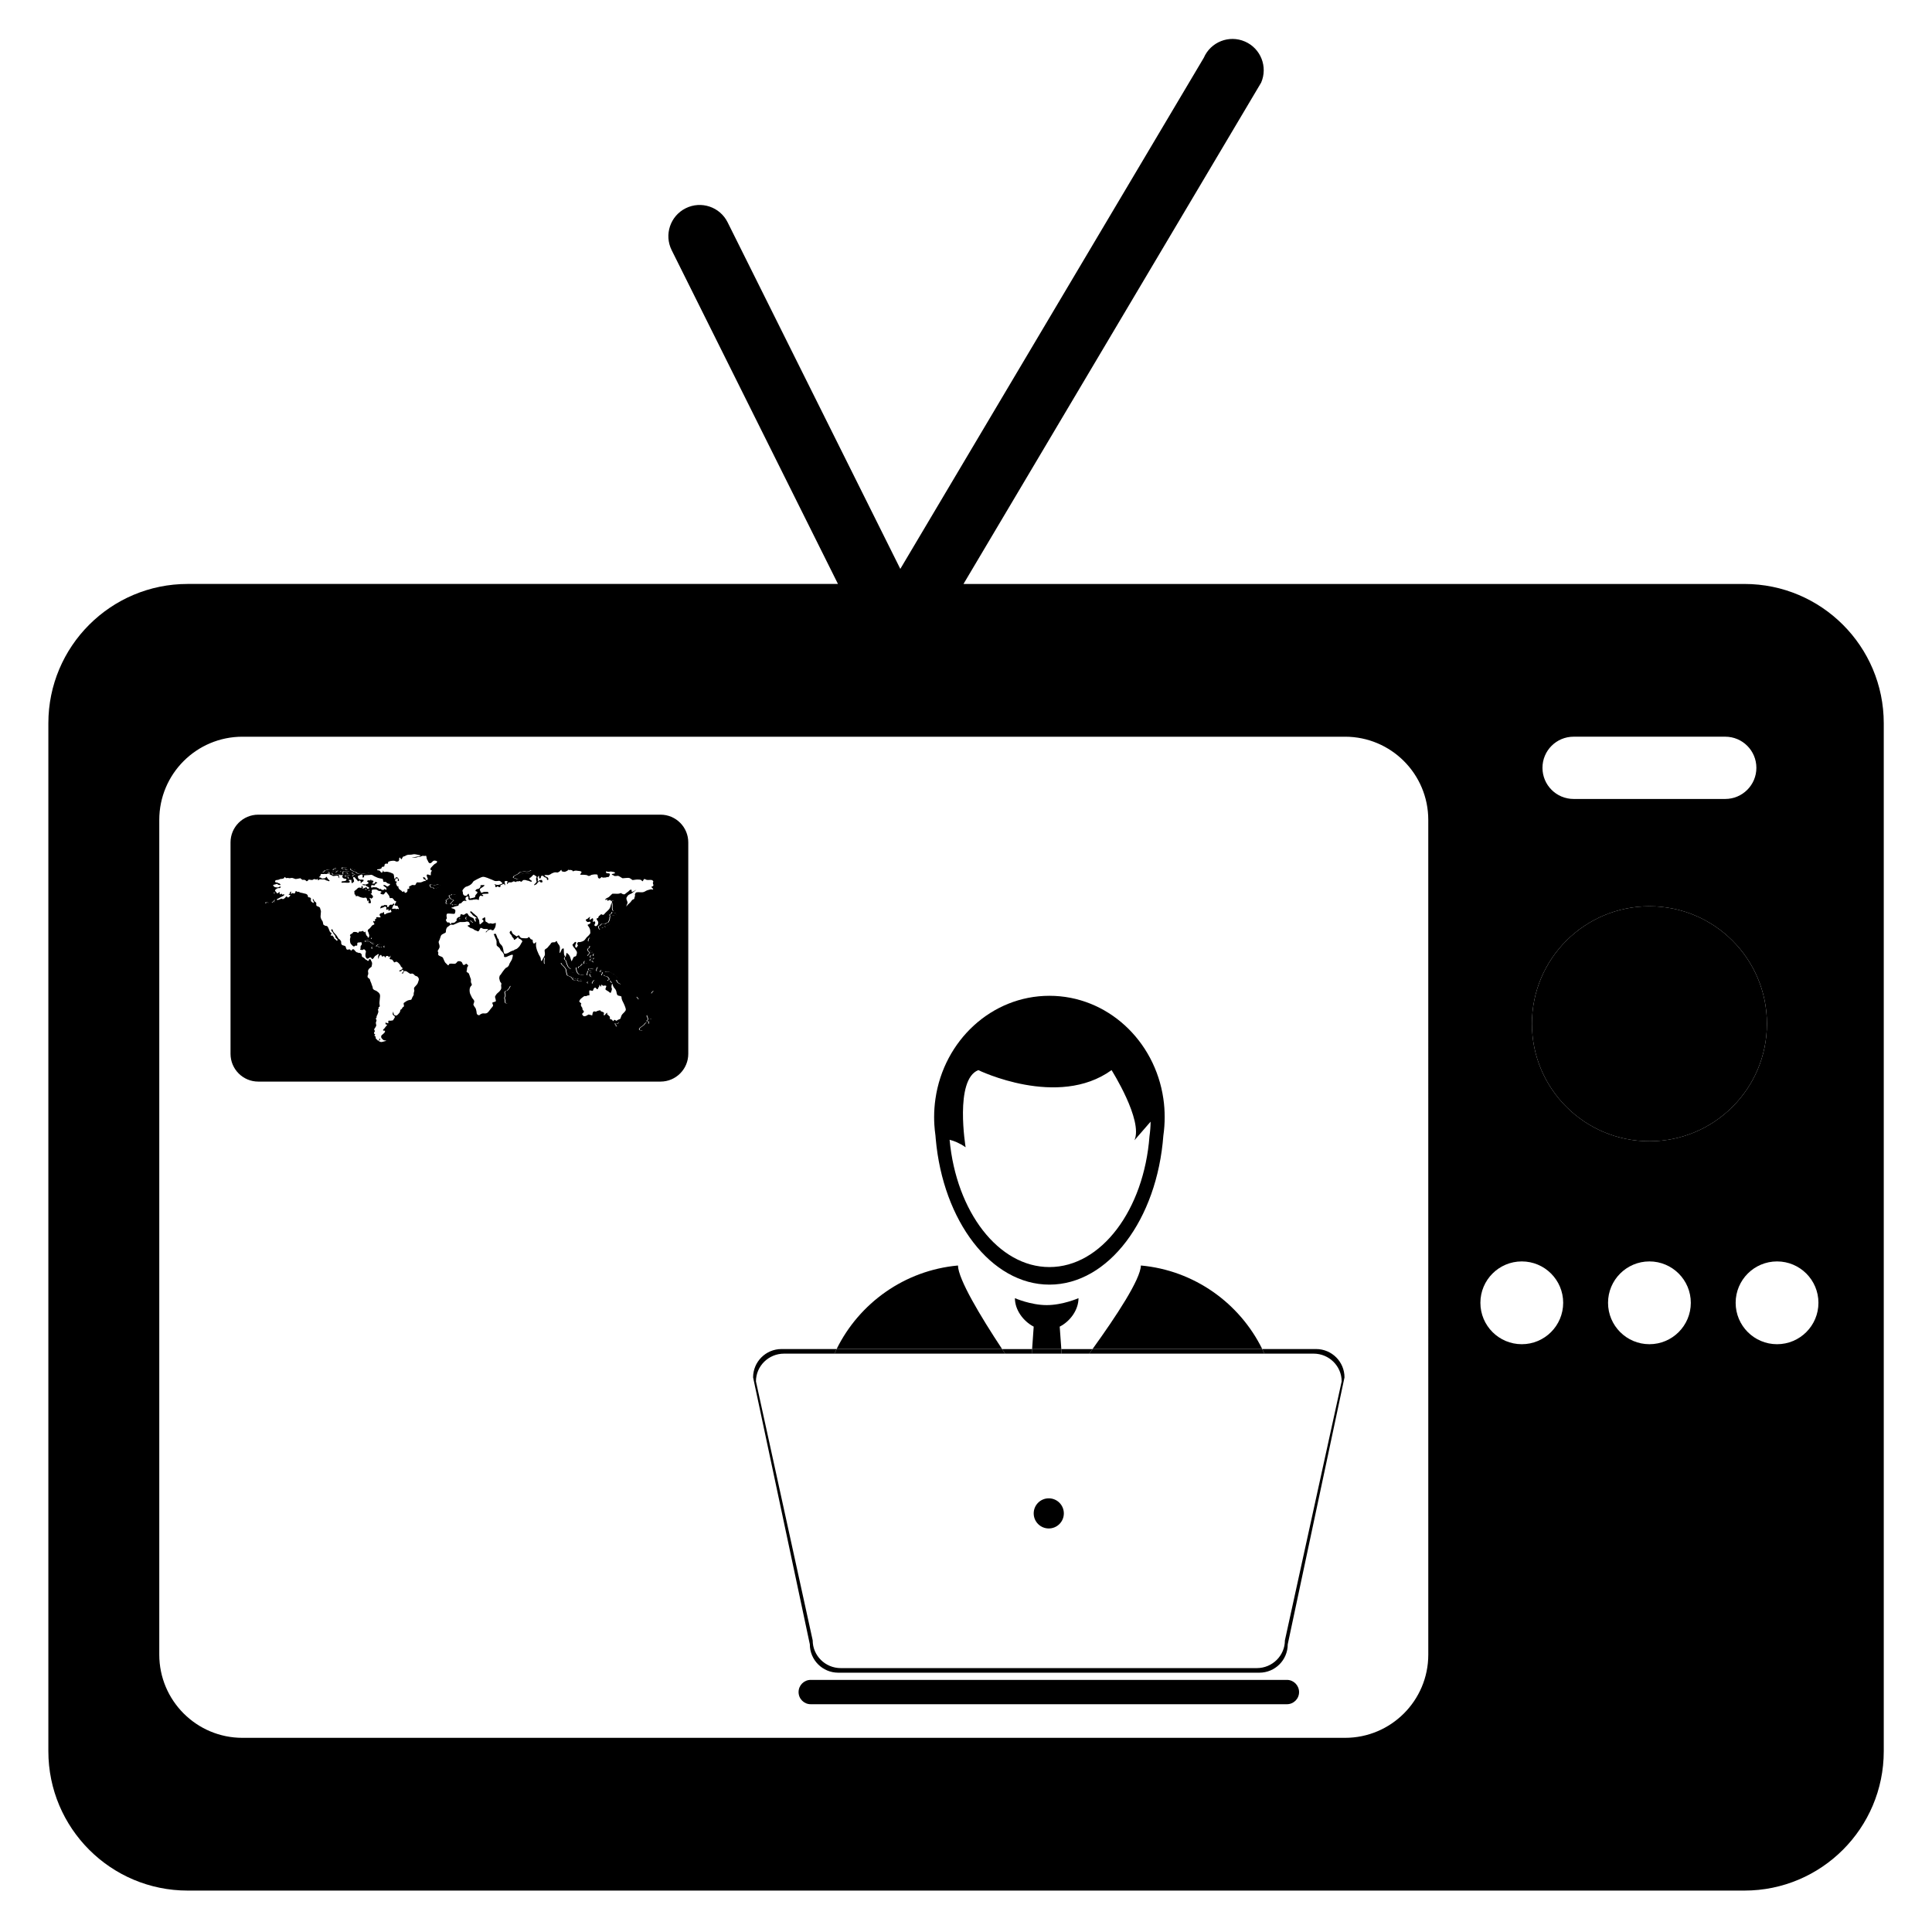 <svg xmlns="http://www.w3.org/2000/svg" xmlns:xlink="http://www.w3.org/1999/xlink" version="1.1" x="0px" y="0px" viewBox="0 0 100 100" enable-background="new 0 0 100 100" xml:space="preserve"><circle fill="#000000" cx="85.374" cy="52.989" r="6.082"></circle><circle cx="85.374" cy="52.989" r="4.041"></circle><path d="M90.292,30.226H49.87l15.407-25.95c0.354-0.82-0.021-1.772-0.842-2.127c-0.82-0.355-1.771,0.022-2.127,0.842L46.6,29.446  l-8.939-17.94c-0.398-0.8-1.37-1.125-2.169-0.727c-0.8,0.398-1.125,1.37-0.727,2.169l8.608,17.277H9.714  c-3.982,0-7.211,3.229-7.211,7.211v53.207c0,3.982,3.229,7.213,7.211,7.213h80.578c3.981,0,7.211-3.229,7.211-7.213V37.437  C97.503,33.454,94.275,30.226,90.292,30.226z M81.45,38.131h7.848c0.892,0,1.612,0.722,1.612,1.612c0,0.89-0.723,1.611-1.612,1.611  H81.45c-0.892,0-1.612-0.722-1.612-1.611C79.837,38.853,80.559,38.131,81.45,38.131z M73.928,85.643  c0,2.377-1.929,4.307-4.308,4.307H12.55c-2.378,0-4.306-1.93-4.306-4.307V42.438c0-2.378,1.928-4.306,4.306-4.306h57.07  c2.379,0,4.307,1.928,4.307,4.306C73.927,42.438,73.927,85.643,73.928,85.643z M78.768,69.576c-1.184,0-2.143-0.959-2.143-2.143  c0-1.183,0.959-2.142,2.143-2.142c1.183,0,2.142,0.959,2.142,2.142C80.909,68.617,79.95,69.576,78.768,69.576z M85.374,69.576  c-1.183,0-2.142-0.959-2.142-2.143c0-1.183,0.959-2.142,2.142-2.142s2.142,0.959,2.142,2.142  C87.516,68.617,86.557,69.576,85.374,69.576z M85.374,59.07c-3.358,0-6.082-2.723-6.082-6.081s2.724-6.081,6.082-6.081  s6.082,2.723,6.082,6.081S88.732,59.07,85.374,59.07z M91.98,69.576c-1.184,0-2.143-0.959-2.143-2.143  c0-1.183,0.959-2.142,2.143-2.142c1.183,0,2.142,0.959,2.142,2.142C94.122,68.617,93.163,69.576,91.98,69.576z"></path><path d="M34.19,42.167H13.368c-0.793,0-1.436,0.643-1.436,1.436v10.943c0,0.793,0.643,1.437,1.436,1.437H34.19  c0.792,0,1.435-0.644,1.435-1.437V43.603C35.625,42.81,34.983,42.167,34.19,42.167z M26.598,45.339  c0.034-0.017,0.125-0.068,0.192-0.102c0.067-0.034,0.086-0.102,0.134-0.102c0.048,0,0.279-0.057,0.308-0.045  c0.029,0.012,0.168,0.023,0.197-0.022c0.029-0.045,0.129-0.017,0.105,0.022c-0.023,0.04-0.11,0.13-0.168,0.114  c-0.057-0.017-0.221-0.011-0.293,0c-0.072,0.011-0.139,0.062-0.202,0.102s-0.048,0.085-0.024,0.09  c0.024,0.006,0.048,0.063,0.019,0.097c-0.035,0.042-0.11,0.028-0.163-0.006c-0.053-0.034-0.115-0.04-0.144-0.051  C26.531,45.424,26.564,45.356,26.598,45.339z M23.251,46.332c0.029-0.012,0.058,0.028,0.082-0.006  c0.024-0.034,0.058-0.068,0.096-0.04c0.038,0.028,0.14,0.004,0.174,0.044s-0.102,0.115-0.073,0.138  c0.029,0.022,0.077,0.125,0.12,0.147c0.043,0.022,0.091,0.085,0.096,0.125c0.004,0.04-0.058,0.102-0.096,0.102  s-0.115-0.028-0.154-0.028c-0.038,0-0.053,0.051-0.077,0.04c-0.024-0.012,0.005-0.051,0.005-0.051s-0.135,0.015-0.125-0.019  c0.009-0.034,0.121-0.146,0.159-0.168c0.038-0.023-0.063-0.046-0.111-0.068c-0.048-0.022-0.082-0.085-0.101-0.113  C23.227,46.406,23.212,46.347,23.251,46.332z M23.069,46.701c0.029-0.017,0.01-0.045,0-0.085c-0.01-0.04,0.024-0.051,0.053-0.051  c0.029,0,0.033-0.054,0.077-0.063c0.029-0.005,0.063,0,0.082,0.023c0.019,0.022,0.029,0.068,0.029,0.119  c0,0.051-0.048,0.085-0.082,0.102c-0.033,0.017-0.077,0.051-0.115,0.045C23.074,46.786,23.041,46.717,23.069,46.701z M18.131,44.955  c0,0.011,0.068,0.026,0.109,0.038c0.08,0.022,0.074,0.022,0.112,0.03c0.039,0.008,0.103,0.068,0.131,0.087  c0.029,0.02,0.058,0.053,0.096,0.05c0.038-0.004,0.099-0.004,0.147,0c0.047,0.003,0.211,0.003,0.24,0  c0.029-0.004,0.147,0.026,0.141,0.042c-0.007,0.015-0.016,0.038-0.077,0.042c-0.061,0.004-0.169-0.008-0.243-0.015  c-0.074-0.008-0.144,0.011-0.144,0.011l-0.103-0.011c0,0-0.086-0.031-0.112-0.068c-0.025-0.038-0.105-0.042-0.147-0.061  c-0.042-0.02-0.099-0.053-0.134-0.072C18.112,45.008,18.131,44.944,18.131,44.955z M18.342,45.258  c0.029-0.011,0.055,0.022,0.086,0.026c0.032,0.003,0.026,0.061-0.003,0.064c-0.029,0.003-0.09,0.011-0.131,0.019  c-0.042,0.007-0.066-0.013-0.07-0.023C18.214,45.318,18.314,45.269,18.342,45.258z M18.214,45.186  c0.016-0.045,0.096-0.03,0.112,0.015C18.342,45.247,18.201,45.226,18.214,45.186z M18.147,45.405  c-0.016,0.004-0.013,0.034-0.071,0.068c-0.058,0.034-0.08-0.068-0.086-0.091c-0.006-0.023-0.067,0.007-0.102,0.003  c-0.035-0.003-0.048-0.059-0.026-0.076c0.035-0.026,0.103,0.004,0.125-0.007c0.022-0.011,0.105-0.023,0.131-0.004  C18.144,45.318,18.163,45.401,18.147,45.405z M18.099,45.144c-0.003,0.02-0.039,0.076-0.083,0.072  c-0.045-0.004-0.045,0.015-0.061-0.026c-0.016-0.042-0.115-0.015-0.134-0.015c-0.02,0-0.032,0.072-0.058,0.079  c-0.026,0.008-0.039-0.026-0.029-0.034c0.01-0.007-0.015-0.084,0.01-0.11s0.211-0.007,0.272-0.015  C18.077,45.087,18.103,45.125,18.099,45.144z M17.77,44.891c0.039-0.003,0.096-0.003,0.154,0.015  c0.058,0.019,0.051,0.016,0.073,0.049c0.022,0.034,0.032,0.083,0.007,0.083c-0.026,0-0.045-0.008-0.09-0.016  c-0.045-0.007-0.035-0.022-0.042-0.042c-0.006-0.019-0.09,0.004-0.128,0.004c-0.039,0-0.069-0.022-0.064-0.049  C17.689,44.883,17.731,44.895,17.77,44.891z M17.248,44.985c0.057-0.022,0.112-0.068,0.15-0.064  c0.038,0.003,0.016,0.079,0.019,0.098s-0.045,0.034-0.064,0.015c-0.019-0.019-0.083,0.007-0.109,0.007  C17.219,45.042,17.21,45,17.248,44.985z M16.771,45.11c0.025,0-0.016-0.045,0.003-0.045s0.141-0.049,0.211-0.057  c0.07-0.008,0.096,0.03,0.103,0.053c0.006,0.023,0.16,0.03,0.16,0.03s0.074,0.049,0.086,0.057c0.013,0.008,0.048-0.004,0.064-0.019  c0.016-0.015,0.025-0.049,0.077-0.06c0.051-0.012,0.051,0.049,0.08,0.057c0.029,0.007,0.039-0.004,0.07-0.023  c0.032-0.019,0.051,0.023,0.051,0.023s-0.016,0.071-0.019,0.094c-0.003,0.023-0.032,0.027-0.042,0.049  c-0.01,0.023-0.112,0-0.147-0.007c-0.035-0.008-0.115-0.008-0.144,0.003c-0.029,0.012-0.09,0.012-0.112,0  c-0.022-0.011-0.025-0.057-0.048-0.075c-0.022-0.019-0.067,0.03-0.089,0.038c-0.022,0.007-0.064-0.045-0.061-0.08  c0.003-0.034-0.093-0.007-0.112,0.004c-0.02,0.011-0.087,0.011-0.128,0.011s-0.077,0-0.07-0.022  C16.713,45.106,16.745,45.11,16.771,45.11z M13.816,46.763c-0.039,0-0.101-0.017-0.091-0.04c0.009-0.022,0.067-0.028,0.125-0.022  c0,0,0.053,0.022,0.067,0.028C13.932,46.734,13.854,46.763,13.816,46.763z M14.215,46.689c-0.01,0.018-0.096,0.034-0.134,0.023  c-0.039-0.011,0.019-0.04,0.067-0.051c0.048-0.011,0.024-0.104,0.072-0.085C14.234,46.582,14.224,46.672,14.215,46.689z   M14.22,46.252c-0.02,0-0.072-0.039-0.053-0.045c0.048-0.017,0.029-0.017,0.067-0.017S14.239,46.252,14.22,46.252z M21.624,50.882  c-0.004,0.028-0.082,0.13-0.154,0.199c-0.072,0.067-0.029,0.147-0.024,0.183c0.005,0.034-0.048,0.157-0.033,0.188  c0.014,0.027-0.02,0.09-0.048,0.13c-0.029,0.039-0.048,0.112-0.067,0.147c-0.02,0.033-0.082,0.021-0.14,0.039  C21.1,51.784,21.071,51.8,21.071,51.8s-0.101,0.058-0.158,0.103c-0.057,0.046,0.019,0.125-0.01,0.188  c-0.029,0.063-0.052,0.007-0.081,0.08c-0.029,0.074-0.048,0.062-0.073,0.078c-0.024,0.019-0.038,0.063-0.043,0.108  s-0.053,0.091-0.115,0.158c-0.063,0.067-0.101,0.058-0.168,0.033c-0.067-0.021-0.058-0.215-0.067-0.188  c-0.01,0.029-0.042,0.127-0.033,0.145c0.009,0.018,0.076,0.083,0.1,0.1c0.024,0.019,0.019,0.047,0,0.074  c-0.02,0.028-0.072,0.131-0.091,0.137s-0.168,0.027-0.197,0.012c-0.029-0.016-0.043,0.04-0.039,0.074  c0.005,0.033,0.029,0.072-0.024,0.062c-0.053-0.011-0.125-0.051-0.125-0.022c0,0.029,0.015,0.092,0.043,0.092  c0.028,0,0.058-0.022,0.043,0.017c-0.015,0.04-0.053,0.074-0.072,0.091c-0.02,0.019-0.043,0.074-0.091,0.114  c-0.048,0.039-0.048,0.063-0.039,0.079c0.01,0.018,0.082,0.006,0.096,0.018c0.014,0.012-0.014,0.09-0.034,0.107  c-0.019,0.018-0.101,0.096-0.134,0.119c-0.034,0.021-0.034,0.091-0.024,0.125c0.009,0.033,0.086,0.119,0.129,0.136  c0.043,0.017,0.134,0.013,0.125,0.028c-0.01,0.017-0.115,0.033-0.129,0.04c-0.015,0.005-0.092,0.028-0.13,0.028  c-0.039,0-0.11-0.047-0.125-0.047c-0.014,0,0.01-0.021,0.058-0.066c0.048-0.047-0.019-0.098-0.029-0.034  c-0.01,0.063-0.029,0.079-0.053,0.079s-0.053-0.04-0.067-0.057c-0.014-0.019-0.077-0.035-0.067-0.104  c0.009-0.066-0.029-0.063-0.058-0.091c-0.029-0.028,0.038-0.052,0.028-0.079c-0.009-0.028-0.053-0.012-0.058-0.051  c-0.004-0.041,0.039-0.098,0.043-0.113c0.005-0.018-0.029-0.053-0.034-0.08c-0.005-0.027,0.02-0.057,0.053-0.102  c0.033-0.047,0.057-0.104,0.057-0.119c0-0.018-0.024-0.08-0.024-0.125s0.024-0.063,0.034-0.125c0.01-0.063-0.034-0.04-0.034-0.092  c0-0.051,0.048-0.033,0.039-0.084c-0.009-0.051,0.024-0.086,0.039-0.119c0.014-0.034,0.029-0.09,0.048-0.131  c0.019-0.039-0.019-0.131-0.019-0.147s0.062-0.039,0.033-0.073c-0.028-0.033,0.025-0.046,0.054-0.074  c0.029-0.027-0.021-0.125-0.006-0.227c0.014-0.104,0.029-0.277,0.029-0.295s0.005-0.085-0.02-0.13  c-0.024-0.046-0.053-0.08-0.086-0.099c-0.034-0.017-0.077-0.066-0.101-0.072s-0.169-0.055-0.169-0.133  c0-0.08-0.051-0.146-0.061-0.203c-0.01-0.057-0.082-0.18-0.086-0.237s-0.105-0.074-0.12-0.136c-0.015-0.063,0.021-0.104,0.031-0.144  c0.009-0.04-0.007-0.13-0.012-0.158c-0.005-0.029,0.043-0.123,0.072-0.14c0.029-0.017,0.082-0.077,0.101-0.077  c0.02,0,0.015-0.062,0.034-0.125c0.019-0.063-0.009-0.146-0.024-0.159s-0.029-0.085-0.053-0.108  c-0.024-0.023-0.072-0.011-0.072-0.011s0.009,0.051-0.034,0.079c-0.043,0.029-0.053-0.005-0.067-0.022  c-0.014-0.017-0.067-0.022-0.091-0.051c-0.024-0.029-0.063-0.069-0.091-0.085c-0.029-0.017-0.099-0.032-0.094-0.1  c0.005-0.068-0.035-0.11-0.055-0.121c-0.019-0.012-0.058-0.04-0.082-0.023c-0.024,0.017-0.067-0.034-0.101-0.028  c-0.033,0.006-0.101-0.068-0.125-0.097c-0.024-0.028-0.043-0.068-0.086-0.068s-0.048,0.017-0.077,0.057  c-0.029,0.04-0.072-0.028-0.086-0.045c-0.015-0.017-0.084,0.011-0.137,0.011s-0.077-0.108-0.079-0.13  c-0.007-0.084-0.154-0.085-0.187-0.107c-0.034-0.023-0.067-0.108-0.053-0.131c0.015-0.022-0.023-0.096-0.023-0.096  s-0.068-0.091-0.092-0.091s-0.101-0.159-0.144-0.204c-0.043-0.046-0.144-0.147-0.163-0.199c-0.019-0.051-0.024-0.13-0.072-0.091  c-0.048,0.04-0.01,0.079,0.038,0.125c0.048,0.045,0.039,0.091,0.106,0.153c0.067,0.063,0.038,0.125,0.067,0.153  c0.028,0.028,0.129,0.096,0.086,0.142c-0.043,0.045-0.086-0.057-0.105-0.063c-0.019-0.005-0.063-0.017-0.058-0.051  c0.005-0.034-0.039-0.063-0.072-0.113c-0.033-0.051-0.048-0.022-0.091-0.022s-0.005-0.063,0.019-0.091  c0.024-0.028-0.024-0.068-0.053-0.079C17.074,48.25,17.038,48.119,17,48.04c-0.038-0.08-0.067-0.119-0.11-0.114  c-0.043,0.006-0.114-0.037-0.143-0.06c-0.029-0.022-0.02-0.149-0.068-0.207c-0.048-0.057-0.091-0.165-0.087-0.227  c0.005-0.063,0.02-0.221,0.02-0.261s-0.037-0.115-0.037-0.132s-0.011-0.067-0.03-0.072c-0.019-0.005-0.082-0.062-0.125-0.062  s-0.063-0.08-0.048-0.12s-0.038-0.107-0.063-0.107c-0.024,0-0.062-0.074-0.077-0.114c-0.014-0.04-0.053-0.04-0.043-0.017  c0.009,0.022-0.005,0.063,0.019,0.074c0.024,0.012,0.043,0.102,0.024,0.113c-0.019,0.012-0.063-0.034-0.11-0.062  c-0.048-0.028-0.029-0.142-0.029-0.17c0-0.028-0.067-0.057-0.096-0.057c-0.029,0-0.058,0.005-0.063-0.068  c-0.005-0.074-0.091-0.114-0.12-0.114s-0.19-0.055-0.238-0.055c-0.048,0-0.122-0.07-0.15-0.047c-0.028,0.023-0.082-0.04-0.11-0.04  c-0.028,0-0.014,0.078-0.066,0.117c-0.052,0.039-0.087-0.038-0.116-0.009c-0.029,0.029-0.101,0.057-0.077-0.011  c0.024-0.068,0.024-0.08-0.015-0.063c-0.038,0.017-0.048,0.063-0.048,0.091c0,0.029-0.067,0.074-0.067,0.074s0.062,0.006,0.086,0  c0.023-0.005,0.004,0.063-0.02,0.08s-0.058,0.063-0.096,0.051c-0.038-0.011-0.043-0.051-0.067-0.057  c-0.024-0.005-0.05,0.074-0.137,0.125c-0.086,0.051-0.098-0.022-0.132-0.005s-0.154,0.068-0.197,0.074  c-0.043,0.005-0.034-0.063-0.01-0.063s0.115-0.051,0.139-0.068s0.129-0.063,0.159-0.079c0.029-0.018,0.077-0.045,0.058-0.08  c-0.019-0.035-0.082,0.017-0.082,0.017s-0.048-0.051-0.063-0.063c-0.015-0.012-0.043,0.045-0.043,0.045s-0.063-0.011-0.048-0.074  c0.015-0.063-0.034-0.063-0.043-0.034c-0.01,0.028-0.091,0.074-0.096,0.045c-0.005-0.029-0.077-0.085-0.096-0.13  c-0.019-0.045,0.019-0.051,0.063-0.091c0.043-0.04,0.105-0.051,0.158-0.045c0.053,0.005,0.086-0.068,0.067-0.074  s-0.053-0.012-0.082,0.017c-0.029,0.028-0.101,0.022-0.101,0.022s-0.105,0-0.148-0.034c-0.043-0.034-0.067-0.085-0.067-0.085  s0.086-0.04,0.153-0.045l0.053-0.029c0,0,0,0,0.029,0.029c0.029,0.028,0.077,0.04,0.12,0.045c0.043,0.006,0.043-0.028,0.009-0.062  c-0.034-0.034-0.043-0.029-0.072-0.034c-0.029-0.006-0.034-0.04-0.11-0.04c-0.077,0-0.067-0.045-0.077-0.068  c-0.01-0.022,0.074-0.067,0.093-0.062c0.02,0.006,0.09-0.012,0.09-0.012s0.125-0.057,0.139-0.045  c0.015,0.011,0.086-0.011,0.12-0.023c0.034-0.011,0.053-0.074,0.053-0.074s0.043,0.018,0.067,0.046s0.077,0,0.091,0  c0.014,0,0.094,0.018,0.094,0.018s0.078-0.011,0.116-0.017c0.039-0.006,0.15,0.044,0.188,0.056c0.038,0.011,0.24-0.039,0.259-0.039  s0.086,0.101,0.148,0.084c0.063-0.018,0.091,0.011,0.106,0.017c0.014,0.006,0.029,0.006,0.053,0.04  c0.024,0.034,0.048,0.005,0.082-0.017c0.034-0.023,0.029-0.045,0.029-0.045s0,0,0.029-0.006c0.028-0.006,0.048,0.012,0.129,0.017  c0.082,0.006,0.063-0.017,0.12-0.04c0.058-0.023,0.115,0.028,0.134,0.022c0.019-0.006,0.043-0.051,0.058-0.028  c0.015,0.022,0.039,0.068,0.039,0.068s0.063-0.057,0.082-0.057c0.019,0,0.129,0.01,0.163,0.005c0.034-0.006,0.111,0.006,0.14,0.035  c0.029,0.028,0.101,0.022,0.14,0.051c0.038,0.029,0.077-0.022,0.058-0.034c-0.02-0.012-0.067-0.057-0.067-0.057  s-0.072-0.102-0.082-0.12c-0.01-0.017-0.024-0.017-0.043,0.029c-0.019,0.045-0.091,0.045-0.173,0.051  c-0.082,0.006-0.029-0.045-0.12-0.051c-0.091-0.006-0.057-0.046-0.028-0.046c0.028,0,0.048-0.068,0.058-0.107  c0.009-0.04,0.043-0.034,0.11-0.028c0.067,0.005,0.086-0.012,0.154,0c0.067,0.011,0.063-0.034,0.13-0.028  c0.067,0.005,0.034,0.017,0.072,0.045c0.039,0.028,0.063,0.022,0.115,0.051c0.052,0.029,0.034,0.028,0.058,0.034  c0.024,0.006,0.106-0.011,0.154-0.017c0.048-0.006,0.086-0.011,0.11,0.023c0.024,0.034,0.02,0.074,0.053,0.102  c0.034,0.028-0.019-0.102-0.019-0.147c0-0.045,0.067-0.006,0.11-0.006s0.091-0.017,0.101,0.006c0.009,0.022-0.063,0.057-0.02,0.108  c0.043,0.051,0.072,0.068,0.111,0.068c0.038,0,0.125,0.011,0.086,0.074c-0.038,0.062-0.139,0.057-0.173,0.057  c-0.033,0-0.091,0.023-0.077,0.057c0.015,0.034,0.091,0.017,0.144,0.017c0.053,0,0.216,0.017,0.259,0s0.034-0.085-0.015-0.102  c-0.048-0.017-0.009-0.051,0.039-0.04c0.048,0.011,0.096-0.018,0.086,0c-0.009,0.017,0.005,0.057,0.005,0.102  s0.015,0.074,0.048,0.063c0.034-0.011,0.028-0.049,0.062-0.055c0.034-0.006,0.025-0.07,0.006-0.122  c-0.019-0.051-0.034-0.079-0.029-0.107c0.005-0.029,0.058-0.034,0.086-0.006c0.028,0.028,0.067,0.085,0.067,0.085  s0.058,0.04,0.077,0.085c0.02,0.045,0.024,0.034,0.063,0.005c0.039-0.028,0.048-0.022,0.082,0.006  c0.034,0.028,0.01,0.085,0.01,0.102c0,0.017,0.048,0,0.058-0.034c0.01-0.034,0.048-0.034,0.072-0.045  c0.024-0.012,0.024-0.08,0.024-0.08s-0.063-0.018-0.125-0.012c-0.062,0.006-0.082-0.006-0.13-0.045  c-0.048-0.04-0.019-0.068-0.043-0.108s0.077-0.062,0.139-0.096c0.062-0.034,0.125-0.011,0.11,0.074  c-0.014,0.085-0.024,0.074,0.048,0.057c0.072-0.018-0.005-0.091,0.028-0.097c0.034-0.006,0.12-0.022,0.149-0.017  c0.028,0.006,0.187-0.017,0.225-0.017c0.039,0,0.101,0.04,0.144,0.068c0.043,0.028,0.159,0.068,0.188,0.085  c0.029,0.017,0.23,0.051,0.25,0.057c0.02,0.006,0.02,0.074,0.039,0.131c0.02,0.057,0.072,0.017,0.091,0.017s0.086,0.04,0.106,0.068  c0.019,0.028,0.163,0.051,0.163,0.051s-0.034,0.051-0.048,0.068c-0.015,0.018-0.048,0.028-0.077,0.051  c-0.029,0.023-0.063-0.005-0.101-0.034c-0.038-0.029-0.105-0.046-0.12-0.034c-0.015,0.011-0.005,0.034,0.005,0.051  c0.009,0.017,0.072,0.04,0.11,0.074c0.038,0.034,0.029,0.068,0.033,0.114c0.005,0.045-0.038-0.018-0.086-0.028  c-0.048-0.012-0.053,0.045-0.053,0.045S19.8,46.06,19.771,46.06s0,0-0.053-0.045c-0.053-0.045-0.043,0.028-0.072,0.006  c-0.029-0.023-0.058-0.057-0.072-0.046c-0.014,0.012-0.062-0.051-0.091-0.045c-0.029,0.005-0.144-0.017-0.172-0.006  c-0.029,0.011-0.053,0.011-0.077,0.023c-0.024,0.011-0.034-0.08-0.019-0.108c0.014-0.028,0.048-0.034,0.11-0.017  c0.062,0.017,0.067,0,0.082-0.028c0.015-0.028,0.029-0.057,0.096-0.08c0.067-0.022-0.005-0.04-0.024-0.051  c-0.019-0.012-0.043-0.034-0.058,0c-0.014,0.034-0.048,0.074-0.048,0.074s-0.039,0-0.091-0.006c-0.052-0.006-0.014-0.028,0.01-0.04  c0.024-0.012,0.053-0.08,0.029-0.097c-0.024-0.017-0.034-0.028-0.077-0.017c-0.043,0.012-0.015-0.04-0.043-0.057  c-0.028-0.017-0.019,0.011-0.019,0.034c0,0.022-0.043,0.017-0.043,0.017s-0.067-0.012-0.091,0c-0.024,0.011-0.067,0.034-0.053,0.051  c0.014,0.017,0.062,0.017,0.077,0.068c0.014,0.051-0.063,0.063-0.077,0.068c-0.015,0.006-0.072,0.028-0.072,0.028  s-0.058-0.017-0.105-0.017c-0.048,0-0.063,0.005-0.053,0.028c0.01,0.023,0.034,0.012,0.048,0.012s0.014,0.028,0.058,0.017  c0.043-0.011,0.033-0.028,0.072,0.018c0.039,0.045,0.077,0.039,0.14,0.079c0.062,0.04-0.01,0.085-0.043,0.085  s-0.034-0.034-0.053-0.068c-0.02-0.034-0.096,0.006-0.096,0.006s-0.063,0.04-0.096,0.04c-0.033,0-0.058-0.006-0.014-0.045  c0.044-0.039-0.053-0.045-0.053-0.102c0-0.057-0.028,0.096-0.028,0.125c0,0.028-0.03-0.034-0.112-0.023  c-0.082,0.011-0.067,0.045-0.173,0.125c-0.105,0.08-0.078,0.061-0.068,0.135c0.01,0.074-0.018,0.087,0.025,0.098  c0.043,0.011,0.029,0.096,0.063,0.091c0.034-0.005,0.058-0.034,0.125,0.005c0.067,0.04,0.101,0.051,0.183,0.068  s0.122,0.007,0.165-0.004s0.085,0.044,0.085,0.083c0,0.04,0.028,0.046,0.024,0.097c-0.005,0.051,0.053-0.045,0.053-0.045  s0.024,0.085,0.005,0.096c-0.019,0.012,0.004,0.063,0.029,0.057c0.024-0.006,0.058,0.017,0.086-0.012  c0.029-0.028-0.015-0.113-0.015-0.147c0-0.034-0.029-0.051-0.043-0.085c-0.015-0.034,0.039-0.04,0.058-0.005  c0.019,0.034,0.053,0.005,0.086-0.023c0.033-0.028,0.033-0.08,0.033-0.08s-0.057-0.091-0.101-0.113  c-0.044-0.022-0.024-0.028,0.019-0.04c0.043-0.012,0-0.029,0.01-0.091c0.01-0.062,0.01-0.102,0.034-0.102s0.11-0.018,0.183-0.011  c0.072,0.005,0.105,0.068,0.153,0.074c0.048,0.005,0.125,0.017,0.139,0.045c0.015,0.029-0.084,0.046-0.051,0.091  c0.034,0.045,0.071,0.028,0.104,0.045c0.033,0.017,0.072,0.006,0.115-0.063c0.043-0.068,0.062-0.074,0.077-0.062  c0.014,0.011,0.106,0.136,0.129,0.165c0.024,0.028,0.047,0.11,0.052,0.139c0.005,0.028,0.097,0.008,0.116,0.008  s0.091,0.063,0.101,0.097c0.01,0.034,0.029,0.045,0.091,0.063s0,0.079-0.015,0.113c-0.014,0.034-0.024,0.045-0.043,0.085  s0,0,0.024,0.018c0.024,0.017,0.034,0.04,0.072,0.028c0.039-0.012,0.058,0,0.072,0.034c0.015,0.034,0.034,0.063,0.048,0.091  c0.014,0.029,0,0.074-0.02,0.045c-0.019-0.028-0.082-0.011-0.082-0.011s-0.029,0.034-0.039,0.017  c-0.009-0.017-0.029-0.04-0.063-0.028c-0.033,0.011-0.067,0-0.105,0.006c-0.038,0.005-0.053-0.023-0.029-0.046  c0.024-0.022,0.029-0.107,0.077-0.142c0.048-0.034,0.033-0.085,0-0.085c-0.034,0-0.048,0.051-0.067,0.063  c-0.019,0.011-0.085-0.021-0.119,0.007c-0.034,0.028-0.088,0.05-0.054,0.061c0.033,0.011-0.048,0.057-0.077,0.057  s-0.02-0.074-0.02-0.102S20,46.865,20,46.865s-0.077-0.051-0.105-0.017c-0.028,0.034-0.132,0.02-0.166,0.053  c-0.034,0.034-0.05,0.123-0.05,0.123s0.029-0.017,0.086-0.034c0.057-0.017,0.053-0.011,0.101-0.04  c0.048-0.028,0.096-0.04,0.13,0.012c0.033,0.051-0.015,0.079-0.015,0.079s0.019,0.04,0.039,0.051  c0.019,0.011,0.024-0.012,0.058-0.034c0.034-0.022,0.019,0.045,0.029,0.068c0.009,0.023,0.043,0.023,0.062-0.005  c0.02-0.028,0.034-0.051,0.048-0.034c0.014,0.017,0.029,0.057,0.043,0.097c0.015,0.04-0.101,0.051-0.12,0.057  c-0.02,0.005-0.111,0.028-0.125,0.034c-0.015,0.004-0.062,0.055-0.1,0.055c-0.039,0-0.034-0.068-0.039-0.107  c-0.005-0.04-0.053,0.005-0.058,0.022c-0.005,0.017-0.048,0.011-0.082,0.017c-0.034,0.006-0.091,0.045-0.091,0.091  s0.068,0.094,0.053,0.117c-0.015,0.023-0.125,0.014-0.159,0.002c-0.033-0.012-0.082,0.017-0.067,0.04  c0.014,0.023,0.004,0.057-0.029,0.051c-0.034-0.006-0.039,0.034-0.024,0.063c0.015,0.028-0.043,0.085-0.058,0.063  c-0.014-0.023-0.043-0.034-0.043,0c0,0.034,0.028,0.081,0.057,0.126s-0.081,0.056-0.115,0.089c-0.034,0.034-0.108,0.151-0.156,0.173  s-0.089,0.093-0.064,0.122c0.024,0.028,0.053,0.147,0.067,0.187c0.014,0.04-0.005,0.153-0.048,0.148  c-0.043-0.006-0.019-0.074-0.063-0.091c-0.043-0.017-0.067-0.119-0.077-0.188c-0.01-0.069-0.02-0.028-0.048-0.005  c-0.029,0.022-0.058-0.045-0.072-0.063c-0.014-0.017-0.085,0.034-0.143,0.028c-0.058-0.005-0.087,0.007-0.087,0.023  c0,0.017-0.01,0.068-0.063,0.034c-0.053-0.034-0.063-0.034-0.115-0.034c-0.052,0-0.101-0.005-0.11,0.017  c-0.01,0.023-0.063,0.074-0.096,0.085c-0.033,0.011-0.096,0.068-0.067,0.08c0.029,0.012,0.029,0.091,0.009,0.136  c-0.019,0.045-0.014,0.125-0.004,0.204c0.009,0.08,0.067,0.131,0.12,0.182c0.053,0.051,0.072,0.068,0.125,0.023  c0.053-0.045,0.072-0.017,0.086-0.012c0.014,0.006,0.053-0.028,0.038-0.08c-0.014-0.051,0.02-0.096,0.063-0.09  c0.043,0.005,0.106-0.017,0.14-0.011c0.034,0.005,0.053,0.113,0,0.159c-0.053,0.046-0.024,0.113-0.034,0.165  c-0.01,0.051-0.053,0.062,0,0.062c0.053,0,0.039,0.012,0.072,0.017c0.034,0.006,0.067-0.034,0.101-0.04  c0.034-0.006,0.12,0.085,0.105,0.131c-0.014,0.045-0.029,0.125-0.024,0.199c0.005,0.074,0.024,0.08,0.034,0.102  c0.01,0.022,0.048,0.073,0.091,0.051s0.086-0.04,0.101-0.063c0.015-0.022,0.106,0.04,0.096,0.057  c-0.01,0.018,0.034,0.034,0.063,0.018c0.029-0.018,0.043-0.046,0.072-0.091c0.029-0.046,0.077-0.085,0.101-0.091  c0.024-0.006,0.082-0.074,0.12-0.063c0.038,0.012-0.015,0.068-0.02,0.102c-0.004,0.034,0,0.131,0.02,0.137  c0.019,0.006,0.009-0.068,0.033-0.119c0.024-0.051,0.072-0.08,0.096-0.08s0.043,0.12,0.077,0.086  c0.034-0.034,0.101-0.029,0.116,0.005c0.014,0.034,0.028,0.051,0.028,0.051s0.024-0.022,0.024-0.051  c0-0.029,0.077-0.057,0.125-0.023c0.048,0.034,0.028,0.046,0.052,0.052c0.024,0.005,0.048-0.074,0.063-0.08  c0.014-0.006,0,0.09-0.034,0.141c-0.033,0.052,0.029,0.034,0.029,0.034s0,0,0.015,0.018c0.014,0.017,0.063-0.018,0.082,0.017  c0.02,0.034,0.053,0.045,0.082,0.108c0.029,0.063,0.062,0.007,0.12-0.004c0.058-0.011,0.14,0.072,0.197,0.146  c0.058,0.073,0.048,0.13,0.086,0.13c0.039,0,0.048,0.063,0.048,0.085s-0.086,0.074-0.134,0.085  c-0.048,0.011-0.048,0.068,0.029,0.051s0.043-0.051,0.091-0.068c0.048-0.017,0.096,0.022,0.053,0.091  c-0.043,0.068-0.129,0.074-0.053,0.085c0.077,0.011,0.034-0.011,0.077-0.079c0.043-0.068,0.038-0.045,0.067-0.045  c0.029,0,0.091,0.017,0.115,0.04c0.024,0.023,0.086,0.057,0.125,0.085c0.038,0.029,0.086,0.017,0.115,0.006  c0.029-0.011,0.11,0.034,0.139,0.079c0.029,0.046,0.101,0.052,0.134,0.068c0.034,0.019,0.086,0.085,0.091,0.142  C21.686,50.734,21.628,50.854,21.624,50.882z M19.121,46.109c-0.032,0.015-0.08-0.028-0.029-0.046  C19.137,46.048,19.152,46.094,19.121,46.109z M18.976,46.048c-0.013,0.022-0.083-0.002-0.07-0.019  C18.938,45.988,18.989,46.025,18.976,46.048z M19.9,49.044c-0.053,0.019-0.063-0.083-0.02-0.092  C19.924,48.943,19.953,49.026,19.9,49.044z M19.761,48.999c-0.005,0.073-0.029,0.005-0.048,0.005s-0.072,0.04-0.101,0.022  c-0.029-0.018-0.048-0.04-0.082-0.04c-0.033,0-0.086-0.011-0.086-0.011s0.082-0.085,0.11-0.091c0.028-0.006,0.072-0.017,0.11-0.006  C19.703,48.891,19.766,48.924,19.761,48.999z M19.28,48.856c-0.024-0.023-0.11-0.068-0.129-0.097  c-0.019-0.029-0.12-0.017-0.178-0.017c-0.058,0-0.105,0.017-0.101-0.04c0,0,0.115-0.04,0.144-0.04c0.029,0,0.101,0,0.14,0.04  c0.038,0.04,0.11,0.085,0.144,0.08c0.033-0.006,0.091,0.057,0.086,0.079C19.381,48.885,19.304,48.879,19.28,48.856z M19.266,49.106  c-0.053,0.019-0.063-0.083-0.019-0.092C19.29,49.005,19.319,49.088,19.266,49.106z M19.223,48.544  c0.043-0.006,0.072,0.045,0.02,0.057C19.191,48.613,19.179,48.55,19.223,48.544z M22.099,45.545  c-0.059,0.015-0.079-0.034-0.076-0.072c0.003-0.038-0.104-0.083-0.116-0.083c-0.011,0-0.004,0.117,0.04,0.117  c0.043,0,0.073,0.053,0.093,0.076c0.021,0.022-0.043,0.022-0.07,0.019c-0.026-0.004-0.108,0.053-0.185,0.068  c-0.077,0.015-0.161-0.003-0.193,0c-0.032,0.003-0.083,0.117-0.094,0.136c-0.012,0.019-0.117,0-0.155,0  c-0.038,0-0.07,0.049-0.132,0.061c-0.062,0.011-0.029,0.057-0.026,0.095s-0.018,0.057-0.056,0.045  c-0.038-0.011-0.035,0.016-0.038,0.049c-0.003,0.034,0.006,0.08-0.029,0.114s-0.05,0.045-0.09,0.042  c-0.042-0.004-0.039-0.087-0.053-0.083c-0.015,0.003-0.085,0.057-0.097,0.026c-0.012-0.03-0.103-0.098-0.135-0.113  s-0.055-0.079-0.07-0.106c-0.015-0.026,0.044-0.03,0.026-0.034c-0.018-0.004-0.079-0.023-0.091-0.042  c-0.012-0.019-0.05-0.109-0.053-0.136c-0.002-0.026,0.047-0.072,0.047-0.087c0-0.015-0.047-0.015-0.067-0.015  c-0.021,0-0.044-0.057-0.015-0.114c0.029-0.057,0.073-0.042,0.073-0.042s0.021,0,0.044,0s0.018,0.064,0.006,0.094  c-0.012,0.031,0.017,0.027,0.035,0.042s0.026-0.027,0.029-0.053c0.003-0.026-0.044-0.091-0.064-0.117  c-0.021-0.026-0.082-0.038-0.094-0.019c-0.012,0.019-0.062,0.098-0.076,0.079c-0.015-0.019-0.018-0.189-0.044-0.238  s-0.12-0.064-0.158-0.087c-0.038-0.023-0.175-0.045-0.199-0.049c-0.024-0.003-0.111,0.023-0.146,0.008  c-0.035-0.016-0.035-0.091-0.035-0.091s-0.021,0.08-0.035,0.102c-0.015,0.023-0.047,0.034-0.07,0.023  c-0.023-0.012-0.059-0.095-0.103-0.106c-0.044-0.012-0.064,0.007-0.1-0.023c-0.053-0.045,0.091-0.042,0.1-0.042  c0.009,0,0.12-0.026,0.123-0.064c0.003-0.038,0.038-0.076,0.088-0.064c0.05,0.011,0.07-0.042,0.064-0.087  c-0.006-0.045,0.088-0.094,0.108-0.072c0.021,0.023,0.099-0.004,0.073-0.049c-0.026-0.045,0.103-0.091,0.22-0.099  c0.117-0.007,0.146,0.008,0.176,0.027c0.029,0.019,0.128,0.026,0.164-0.027c0.035-0.053-0.003-0.128,0.038-0.159  s0.047,0.045,0.079,0.076c0.032,0.031,0.064-0.083,0.1-0.129c0.006-0.008,0.085-0.013,0.146-0.057  c0.07-0.051,0.176-0.045,0.265-0.047c0.069-0.002,0.114-0.027,0.184-0.023c0.089,0.005,0.201,0.041,0.275,0.051  c0.02,0.002,0.066,0.03,0.009,0.041c-0.057,0.011-0.175,0.04-0.244,0.051c-0.09,0.016-0.208-0.002-0.191,0  c0.021,0.004,0.136,0.055,0.28,0.018c0.017-0.004,0.076-0.045,0.141-0.027c0.034,0.009,0.071-0.032,0.129-0.047  c0.045-0.011,0.117,0.004,0.117,0.004s0,0,0.062-0.011c0.061-0.011,0.026,0.136,0.083,0.211c0.04,0.052,0.051,0.152,0.121,0.171  c0.07,0.019,0.105-0.038,0.167-0.098c0.061-0.061,0.155-0.027,0.202-0.008s0,0.106-0.067,0.128c-0.067,0.023-0.19,0.17-0.213,0.193  s-0.062,0.064-0.041,0.122c0.021,0.057,0.047,0.03,0.067,0.042c0.021,0.011-0.018,0.034-0.035,0.068s-0.021,0.098-0.018,0.159  c0.003,0.061-0.113-0.026-0.174-0.019c-0.062,0.007-0.034,0.09-0.022,0.117c0.012,0.027,0.021,0.064,0.032,0.08  C22.148,45.474,22.157,45.53,22.099,45.545z M22.509,45.999c-0.054,0.019-0.08-0.007-0.089-0.038  c-0.01-0.031-0.086-0.027-0.109-0.023s-0.042-0.026-0.067-0.08c-0.025-0.053,0-0.054,0.013-0.079  c0.01-0.019,0.115-0.004,0.141,0.026c0.026,0.03,0.067,0,0.131,0s0.093-0.03,0.122-0.026c0.029,0.003,0.09,0.022,0.116,0.049  c0.025,0.026-0.045,0.091-0.045,0.091s-0.086,0.003-0.1,0.026C22.608,45.969,22.564,45.98,22.509,45.999z M26.459,51.393  c-0.015,0.033-0.039,0.164-0.067,0.227c-0.029,0.063-0.034,0.137-0.063,0.21c-0.029,0.073-0.053,0.103-0.12,0.103  s-0.091-0.039-0.082-0.103c0.009-0.063-0.053-0.177-0.019-0.215c0.034-0.04,0.039-0.125,0.005-0.21  c-0.034-0.086,0.072-0.131,0.091-0.125c0.02,0.006,0.072-0.047,0.121-0.107c0.048-0.063,0.055-0.156,0.115-0.137  c0.033,0.012,0.052,0.091,0.058,0.152C26.502,51.25,26.473,51.357,26.459,51.393z M28.177,49.889  c-0.058-0.023-0.026-0.296,0.005-0.312c0.043-0.023,0.053,0.085,0.072,0.114C28.274,49.719,28.235,49.912,28.177,49.889z   M29.556,50.592c-0.02-0.045-0.184-0.083-0.208-0.106c-0.024-0.022-0.066-0.216-0.066-0.279s-0.129-0.193-0.144-0.21  c-0.015-0.017-0.161-0.139-0.101-0.153c0.024-0.006,0.081,0.011,0.12,0.051c0.038,0.039,0.111,0.085,0.168,0.158  c0.057,0.074,0.105,0.108,0.168,0.159c0.063,0.051,0.096,0.131,0.134,0.125s0.048,0.045,0.024,0.08  c-0.024,0.034-0.034,0.106-0.034,0.17S29.575,50.639,29.556,50.592z M29.224,49.543c0,0,0.087,0.085,0.111,0.13  s0.058,0.062,0.096,0.13c0.038,0.068,0.063,0.13,0.067,0.17c0.005,0.04,0.043,0.09,0.063,0.125c0.02,0.035-0.024,0.074-0.053,0.045  c-0.029-0.029-0.11-0.084-0.13-0.125c-0.019-0.04-0.067-0.142-0.091-0.244c-0.024-0.103-0.063-0.085-0.082-0.114  C29.186,49.634,29.186,49.548,29.224,49.543z M29.858,50.729c-0.009-0.01-0.013-0.018-0.013-0.023  c-0.006,0.016-0.045,0.025-0.078,0.029c-0.048,0.006-0.101-0.006-0.115-0.017c-0.015-0.011-0.059-0.05-0.024-0.102  c0.019-0.028,0.048-0.028,0.067,0.017c0.02,0.045,0.082,0.012,0.135,0.045c0.013,0.008,0.017,0.016,0.018,0.021  c0.006-0.018,0.036-0.026,0.059-0.039c0,0,0.12,0.035,0.144,0.035c0.024,0,0.082,0.051,0.077,0.084  c-0.004,0.035-0.091-0.006-0.148,0C29.921,50.786,29.896,50.77,29.858,50.729z M30.199,49.81c0.005-0.04,0.08-0.091,0.082-0.051  c0.01,0.187,0.091,0.079,0.091,0.107c0,0.029-0.039,0.04-0.072,0.074c-0.034,0.034,0.014,0.079,0.038,0.152  c0.024,0.074-0.024,0.103-0.072,0.154c-0.048,0.051-0.039,0.13-0.034,0.182c0.005,0.051-0.106,0.039-0.14,0.028  c-0.033-0.012-0.081-0.012-0.105-0.012c-0.023,0-0.11-0.057-0.144-0.147c-0.034-0.09-0.048-0.199-0.029-0.221  c0.02-0.023,0.086,0.057,0.096,0.028c0.01-0.029,0.019-0.074,0.058-0.085c0.039-0.011,0.058-0.017,0.077-0.034  c0.02-0.018,0.024-0.103,0.115-0.103C30.251,49.882,30.194,49.849,30.199,49.81z M30.473,49.061c0.048-0.04,0.009-0.102,0.043-0.102  c0.015,0,0.063,0.017,0.077,0.085c0.014,0.068-0.058,0.051-0.082,0.142c-0.024,0.091,0.029,0.028,0.072,0.045  s0.096,0.028,0.096,0.028s0,0-0.014,0.028c-0.014,0.028-0.082,0-0.115,0.051c-0.034,0.051-0.159,0.182-0.149,0.131  c0.01-0.051,0.082-0.108,0.105-0.136c0.024-0.028-0.077-0.08-0.105-0.147C30.372,49.117,30.425,49.1,30.473,49.061z M30.511,48.539  c0.063-0.011,0,0.182-0.058,0.187C30.396,48.731,30.44,48.552,30.511,48.539z M30.732,49.577c0,0,0.063,0.057,0.077,0.096  c0.014,0.04-0.034,0.119-0.082,0.13c-0.048,0.011-0.048,0.006-0.072-0.045c-0.024-0.051-0.129-0.017-0.144-0.045  c-0.014-0.028,0.063-0.103,0.11-0.08C30.67,49.657,30.665,49.679,30.732,49.577z M30.718,49.367  c0.067,0.005,0.091,0.108,0.005,0.113S30.698,49.365,30.718,49.367z M30.708,50.757c0.029-0.045,0.106,0.007,0.106,0.045  c0,0.04-0.077,0.052-0.077,0.052s-0.098,0.096-0.105,0.033C30.626,50.848,30.679,50.802,30.708,50.757z M30.492,50.212  c-0.052,0.006-0.076-0.034-0.043-0.074c0,0,0.087,0.017,0.101,0.011c0.015-0.006,0.148-0.034,0.168-0.034  c0.019,0-0.014,0.074-0.039,0.074C30.655,50.19,30.545,50.207,30.492,50.212z M30.56,49.452c0.053-0.023,0.101,0.068,0.12,0.096  c0.019,0.029-0.072,0.012-0.125,0.012C30.502,49.56,30.543,49.459,30.56,49.452z M30.42,50.252c0,0,0.043,0.028,0.072,0.022  c0.029-0.005,0.121-0.022,0.135,0.012c0.015,0.033-0.019,0.062-0.082,0.051c-0.063-0.012-0.029,0.028,0.024,0.062  c0.053,0.034,0.058,0.169,0.058,0.169s-0.062,0.007-0.096-0.045c-0.034-0.05-0.01-0.067-0.029-0.106  c-0.02-0.04-0.091,0.085-0.13,0.056c-0.039-0.028,0.005-0.068,0.015-0.125C30.396,50.292,30.391,50.263,30.42,50.252z   M30.454,50.865c-0.005,0.056-0.087,0.033-0.077-0.018C30.387,50.802,30.458,50.809,30.454,50.865z M31.966,53.118  c-0.024,0.011-0.11,0.032-0.096-0.029c0.015-0.063-0.091-0.063-0.039-0.125c0,0,0.053,0.022,0.077,0.028  c0.024,0.006,0.12-0.085,0.129-0.051C32.048,52.975,31.99,53.105,31.966,53.118z M32.192,52.521  c-0.043,0.067-0.058,0.158-0.077,0.192c-0.02,0.034-0.01,0.028-0.082,0.052c-0.072,0.021-0.125,0.09-0.145,0.067  c-0.019-0.022-0.086-0.063-0.105-0.034c-0.019,0.028-0.043,0.092-0.077,0.021c-0.034-0.068-0.11-0.057-0.125-0.067  c-0.014-0.011-0.014-0.045-0.014-0.103c0-0.057-0.063-0.063-0.067-0.078c-0.005-0.018-0.019-0.034-0.019-0.051  c0-0.06-0.029,0.062-0.048,0.011c-0.019-0.052,0.02-0.138-0.028-0.103c-0.048,0.033-0.072,0.063-0.077,0.092  c-0.005,0.026-0.091,0.039-0.086,0.011c0.005-0.028,0.039-0.097,0.005-0.125c-0.034-0.028-0.091-0.04-0.135-0.058  c-0.043-0.017,0.005-0.074-0.11-0.045c-0.115,0.028-0.158,0.063-0.158,0.063s-0.106-0.039-0.139,0.006  c-0.034,0.046-0.053,0.189-0.053,0.189s-0.164-0.054-0.192-0.049c-0.029,0.008-0.077,0.053-0.12,0.068  c-0.043,0.018-0.115,0.034-0.144,0.006c-0.029-0.027-0.077-0.079-0.063-0.113c0.015-0.033,0.12-0.08,0.082-0.137  c-0.039-0.057-0.063-0.068-0.067-0.102c-0.005-0.034,0.014-0.051-0.043-0.119s-0.043-0.147-0.019-0.159  c0.024-0.013-0.08-0.079-0.099-0.106c-0.019-0.028,0.046-0.132,0.084-0.16c0.039-0.027,0.154-0.135,0.188-0.135  c0.034,0,0.086,0.017,0.12-0.013c0.034-0.028,0.134-0.017,0.134-0.039s-0.028-0.206-0.004-0.233  c0.024-0.028,0.163,0.035,0.177,0.013s0.039-0.119,0.067-0.136c0.029-0.019,0.053-0.058,0.097,0  c0.043,0.057,0.086,0.078,0.105,0.021s0.004-0.04,0.048-0.091c0.043-0.052-0.005-0.138,0.039-0.085  c0.043,0.051,0.072,0.09,0.072,0.09s-0.004-0.113,0.024-0.113c0.028,0,0.058,0.057,0.072,0.057c0.015,0,0.144-0.033,0.168,0.006  c0.024,0.04-0.067,0.146-0.033,0.188c0.033,0.04,0.101,0.063,0.148,0.098c0.048,0.033,0.106,0.113,0.13,0.046  c0.024-0.068,0.072-0.171,0.038-0.222c-0.033-0.052,0.01-0.217,0.024-0.228s0.038,0.13,0.086,0.192  c0.048,0.063,0.096,0.107,0.12,0.177c0.024,0.067,0.029,0.187,0.072,0.228c0.043,0.039,0.209,0.036,0.205,0.088  c-0.005,0.051,0.016,0.149,0.069,0.246c0.053,0.098,0.155,0.322,0.155,0.413S32.235,52.454,32.192,52.521z M30.938,50.06  c0.034,0.017-0.009,0.221-0.067,0.204C30.814,50.247,30.895,50.037,30.938,50.06z M31.467,50.604  c-0.019-0.021-0.039-0.062-0.134-0.078c-0.096-0.018-0.067-0.022-0.077-0.045c-0.009-0.022-0.096,0.006-0.125,0  c-0.029-0.006-0.005-0.062,0.029-0.107c0.034-0.046,0.009-0.046-0.072-0.063c-0.082-0.017-0.065-0.02-0.029-0.063  c0.043-0.051,0.077-0.04,0.091,0c0.015,0.04,0.058,0.017,0.115,0.04c0.058,0.022,0.053,0.051,0.058,0.022  c0.005-0.029,0.178-0.029,0.254,0.017c0.077,0.046,0.096,0.074,0.168,0.091c0.072,0.017,0.096,0.097,0.125,0.125  c0.029,0.028,0.086,0.04,0.086,0.079s0.067,0.136,0.105,0.152c0.039,0.018,0.072,0.125,0.067,0.153  c-0.004,0.029-0.072-0.005-0.129-0.04c-0.058-0.033-0.086-0.085-0.096-0.136c-0.01-0.05-0.105-0.034-0.13-0.005  c-0.024,0.027-0.053,0.13-0.101,0.136c-0.048,0.005-0.096-0.103-0.101-0.118c-0.004-0.018-0.091,0.006-0.12,0  c-0.029-0.007,0.014-0.063,0.053-0.063S31.486,50.627,31.467,50.604z M31.822,47.359c0,0-0.063,0.022-0.13,0.028  c-0.067,0.005-0.11,0.04-0.153-0.006c-0.043-0.045,0.091-0.08,0.091-0.097c0-0.017,0.013-0.074,0.048-0.085  c0.038-0.011,0.072,0.057,0.091,0.051s0.125,0,0.139,0.057C31.923,47.364,31.822,47.359,31.822,47.359z M31.568,47.421  c0.048-0.034,0.048,0.04,0.086,0.12c0.038,0.079,0.004,0.079-0.02,0.09c-0.024,0.011-0.019,0.142-0.024,0.165  c-0.005,0.023-0.082,0.051-0.101,0.068c-0.02,0.017-0.125,0.045-0.125,0.062c0,0.017-0.019,0.063-0.077,0.045  c-0.057-0.017-0.024-0.085-0.038-0.04c-0.015,0.045-0.034,0.085-0.067,0.091c-0.034,0.005-0.101-0.057-0.101,0.005  c0,0.063-0.039,0.085-0.067,0.085c-0.028,0-0.063-0.063-0.077-0.13c-0.014-0.068,0.053-0.051,0.077-0.074  c0.024-0.022,0.063-0.057,0.082-0.085c0.02-0.028,0.159,0.034,0.187,0c0.029-0.034,0.13-0.079,0.149-0.079s0.043-0.063,0.072-0.131  C31.553,47.546,31.532,47.446,31.568,47.421z M32.869,46.372c-0.014,0.045-0.038,0.097-0.038,0.136s-0.086,0.045-0.115,0.08  c-0.029,0.034-0.077,0.119-0.159,0.181c-0.082,0.063-0.139,0.159-0.139,0.159s0.015-0.097,0.053-0.165  c0.039-0.068-0.043-0.165-0.048-0.238c-0.005-0.074,0.024-0.097,0.072-0.165c0.048-0.068,0.164-0.09,0.211-0.125  c0.048-0.034,0.245-0.193,0.245-0.193s-0.039,0.028-0.086,0.051c-0.048,0.022-0.106,0.068-0.144,0.068  c-0.039,0-0.024-0.045-0.029-0.091c-0.005-0.046-0.096-0.011-0.13,0.034s-0.096,0.074-0.163,0.13s-0.048,0.051-0.091,0.057  s-0.115-0.028-0.149-0.057c-0.033-0.028-0.067,0.023-0.173,0.028c-0.105,0.006-0.226-0.011-0.273-0.005  c-0.048,0.005-0.168,0.17-0.24,0.198c-0.072,0.028-0.164,0.08-0.139,0.119c0.024,0.04,0.067-0.034,0.086-0.034  s-0.014,0.08,0.029,0.08c0.043,0,0.067-0.028,0.11-0.034s0.077,0.039,0.086,0.102c-0.029-0.079,0.054-0.059,0.082-0.068  c0.034-0.011,0.024,0.028,0.039,0.04c0.014,0.012-0.01,0.057-0.029,0.063c-0.02,0.006,0.014,0.028,0.038,0.068  s0.043,0.136,0.024,0.142c-0.02,0.006-0.053,0.04-0.053,0.063c0,0.022,0.034,0.136,0.01,0.147c-0.024,0.011-0.063-0.028-0.072-0.045  c-0.01-0.017-0.015-0.147-0.01-0.209c0.005-0.063,0-0.12-0.029-0.199c0.01,0.063-0.019,0.114-0.039,0.193  c-0.019,0.08-0.048,0.159-0.125,0.227s-0.202,0.193-0.226,0.227s-0.11,0.005-0.125-0.017c-0.015-0.022-0.058,0.051-0.091,0.068  c-0.034,0.017-0.067,0.051-0.067,0.096s-0.096,0.045-0.096,0.074c0,0.029,0.058,0.108,0.082,0.147  c0.024,0.04-0.004,0.165-0.047,0.193s-0.063,0.063-0.12,0.023c-0.058-0.04-0.01-0.063,0.014-0.125  c0.024-0.063-0.024-0.096-0.034-0.113s-0.048,0.034-0.067,0.04c-0.02,0.006-0.02-0.051-0.005-0.085  c0.015-0.034-0.009-0.108-0.023-0.114c-0.015-0.005-0.106,0.085-0.144,0.08c-0.039-0.005-0.005-0.108,0.009-0.136  c0.015-0.028-0.029-0.006-0.058,0.022c-0.029,0.029-0.091,0.091-0.115,0.085c-0.024-0.006-0.072,0.045-0.034,0.08  c0.039,0.034,0.053,0.063,0.077,0.068c0.024,0.006,0.086-0.011,0.11-0.017c0.024-0.005,0.072,0.04,0.024,0.091  c-0.048,0.051-0.149,0.057-0.129,0.091c0.019,0.034,0.067,0.085,0.105,0.165c0.038,0.08,0.024,0.165,0.034,0.227  c0.01,0.062-0.139,0.193-0.183,0.232c-0.043,0.04-0.086,0.136-0.158,0.182c-0.072,0.045-0.226,0.085-0.25,0.068  c-0.024-0.017-0.092,0.028-0.087,0.091s0.039,0.057,0.039,0.074c0,0.017-0.048,0.085-0.067,0.114c-0.019,0.028-0.086,0-0.077-0.085  c0.01-0.085,0.058-0.119,0.053-0.159c-0.005-0.04-0.048-0.063-0.077-0.028s-0.12,0.13-0.12,0.13s0.034,0.103,0.077,0.142  c0.043,0.04,0.072,0.096,0.13,0.181s0.014,0.159,0,0.221c-0.015,0.063-0.063,0.063-0.101,0.074  c-0.038,0.011-0.048,0.029-0.063,0.063c-0.014,0.034-0.083,0.197-0.093,0.168c-0.01-0.029-0.07-0.22-0.07-0.22  s-0.043-0.103-0.105-0.153c-0.063-0.051-0.086-0.074-0.086-0.022s-0.039,0.147-0.039,0.182c0,0.035-0.086-0.103-0.086-0.159  s-0.015-0.153-0.01-0.244c0.005-0.091-0.101-0.006-0.101-0.006s-0.082,0.204-0.105,0.204c-0.024,0,0-0.187,0.004-0.255  c0.005-0.068-0.024-0.13-0.038-0.153c-0.015-0.023-0.096-0.114-0.111-0.176c-0.014-0.062-0.043-0.04-0.072-0.005  c-0.029,0.035-0.019,0.034-0.134,0.034c-0.116,0-0.111,0.085-0.168,0.136c-0.058,0.051-0.105,0.148-0.173,0.182  c-0.067,0.034-0.096,0.068-0.096,0.108s0.027,0.17,0.013,0.228c-0.015,0.057-0.051,0.107-0.085,0.164  c-0.034,0.057-0.062,0.147-0.091,0.147c-0.028,0-0.038-0.079-0.038-0.13c0-0.051-0.082-0.17-0.101-0.209  c-0.019-0.04-0.091-0.215-0.091-0.215s-0.058-0.188-0.052-0.239c0.004-0.051,0.004-0.193,0.004-0.193s-0.077,0.091-0.11,0.085  c-0.033-0.006-0.067-0.068-0.063-0.142c0.005-0.074-0.058-0.068-0.091-0.079c-0.034-0.012-0.077-0.114-0.101-0.114  s-0.038,0-0.057,0.034s-0.12,0.028-0.145,0.028c-0.024,0-0.167-0.006-0.211-0.023c-0.044-0.017-0.091-0.119-0.115-0.13  c-0.024-0.011-0.096,0.063-0.125,0.051c-0.028-0.012-0.086-0.068-0.149-0.103c-0.062-0.034-0.081-0.113-0.105-0.165  c-0.024-0.051-0.105,0.029-0.096,0.085c0.01,0.056,0.115,0.13,0.115,0.17s0.02,0.051,0.072,0.103c0.053,0.051,0.01,0.08,0.043,0.09  c0.034,0.011,0.082-0.045,0.13-0.074c0.048-0.029,0.043-0.068,0.067-0.068s0.019,0.074,0.058,0.079  c0.038,0.006,0.139,0.074,0.163,0.12c0.024,0.045-0.024,0.074-0.043,0.113c-0.02,0.04-0.077,0.153-0.125,0.198  c-0.048,0.046-0.101,0.108-0.173,0.125c-0.072,0.017-0.082,0.063-0.139,0.068c-0.058,0.006-0.216,0.097-0.24,0.114  s-0.154,0.063-0.192,0.045c-0.039-0.017-0.053-0.13-0.067-0.216c-0.015-0.085-0.033-0.13-0.048-0.164  c-0.015-0.034-0.101-0.125-0.12-0.142c-0.02-0.017-0.067-0.153-0.072-0.209c-0.004-0.057-0.058-0.035-0.067-0.097  c-0.01-0.063-0.063-0.148-0.072-0.188c-0.008-0.033-0.074-0.008-0.118,0.004c0.009,0.018,0.018,0.033,0.027,0.052  c0.034,0.074,0.067,0.176,0.106,0.255c0.039,0.08-0.005,0.239,0.034,0.29c0.039,0.051,0.139,0.096,0.163,0.164  c0.024,0.068,0.082,0.136,0.101,0.142c0.02,0.006,0.101,0.136,0.106,0.17c0.005,0.034-0.029,0.108,0.048,0.114  c0.077,0.006,0.144-0.04,0.168-0.052c0.024-0.011,0.211-0.096,0.235-0.063c0.024,0.034-0.033,0.182-0.038,0.222  s-0.145,0.232-0.149,0.284c-0.004,0.051-0.086,0.142-0.139,0.153c-0.053,0.011-0.163,0.171-0.202,0.222  c-0.038,0.051-0.101,0.164-0.129,0.176c-0.028,0.012-0.051,0.162-0.037,0.185c0.014,0.023,0.017,0.127,0.061,0.173  c0.044,0.046,0.058,0.08,0.038,0.119c-0.019,0.04,0.01,0.13,0,0.204c-0.009,0.072-0.091,0.146-0.11,0.17  c-0.019,0.021-0.11,0.086-0.148,0.143c-0.039,0.058-0.072,0.107-0.063,0.137c0.009,0.027,0.048,0.17,0.043,0.203  c-0.004,0.035-0.132,0.053-0.17,0.074c-0.039,0.023,0.017,0.096,0.026,0.143c0.01,0.045-0.067,0.119-0.101,0.158  c-0.034,0.039-0.125,0.176-0.188,0.228c-0.063,0.051-0.152,0.041-0.215,0.035c-0.062-0.007-0.165,0.05-0.188,0.078  s-0.057,0.021-0.105-0.005c-0.048-0.029-0.053-0.068-0.058-0.131c-0.005-0.063-0.02-0.104-0.02-0.104s-0.014-0.098-0.057-0.143  s-0.058-0.097-0.082-0.131c-0.024-0.033,0.044-0.131,0.04-0.192c-0.005-0.063-0.088-0.136-0.112-0.175  c-0.024-0.041-0.072-0.147-0.091-0.188c-0.019-0.041-0.043-0.119-0.039-0.231c0.004-0.113,0.054-0.181,0.092-0.215  c0.039-0.033,0.023-0.074-0.011-0.143c-0.033-0.068,0.005-0.182-0.024-0.221c-0.029-0.041-0.073-0.262-0.126-0.295  c-0.053-0.034-0.109-0.034-0.08-0.113c0.029-0.08,0-0.159,0.048-0.21c0.048-0.051,0.024-0.085-0.029-0.119  c-0.053-0.034-0.034-0.051-0.077-0.011c-0.043,0.04-0.101,0.062-0.135,0.023c-0.033-0.041-0.024-0.103-0.086-0.146  c-0.063-0.046-0.163-0.03-0.187-0.02c-0.024,0.012-0.073,0.109-0.14,0.121c-0.067,0.012-0.115-0.005-0.182-0.005  s-0.125,0.005-0.135,0.045c-0.009,0.04-0.024,0.063-0.067,0.023c-0.043-0.04-0.13-0.131-0.13-0.131s-0.08-0.156-0.104-0.225  c-0.023-0.068-0.107-0.07-0.198-0.121c-0.091-0.051-0.039-0.108-0.048-0.165c-0.01-0.057-0.058-0.08-0.034-0.085  c0.024-0.006,0.019-0.045,0.072-0.125c0.053-0.08,0.02-0.165,0.01-0.21c-0.01-0.045-0.058-0.113-0.01-0.187  c0.048-0.074,0.078-0.25,0.116-0.295c0.039-0.045,0.153-0.09,0.206-0.119c0.053-0.029,0.019-0.102,0.048-0.188  c0.029-0.085,0.072-0.125,0.086-0.125c0.015,0,0.068-0.059,0.125-0.096c0.043-0.029,0.144,0.005,0.163-0.006  c0.02-0.012,0.096-0.04,0.14-0.063c0.043-0.023,0.182-0.08,0.201-0.08c0.02,0,0.259,0.006,0.293-0.011s0.164-0.041,0.202,0.083  c0.038,0.125-0.043,0.076-0.082,0.098c-0.038,0.022,0.015,0.074,0.034,0.074s0.086,0.074,0.12,0.074c0.033,0,0.115,0.04,0.115,0.04  s0.082,0.074,0.125,0.074s0.116,0.088,0.164,0.032c0.048-0.057,0.071-0.173,0.119-0.162c0.048,0.011,0.101,0.057,0.164,0.057  s0.178-0.011,0.197,0.017c0.02,0.028-0.129,0.125-0.12,0.147c0.01,0.022,0.029,0.017,0.077-0.051  c0.048-0.068,0.12-0.068,0.178-0.085c0.029-0.009,0.051,0.015,0.066,0.044c0.016-0.009,0.036-0.01,0.058-0.01  c0.048,0,0.029-0.028,0.077-0.085c0.047-0.057,0.063-0.17,0.067-0.244c0.005-0.074-0.034-0.04-0.072-0.028  c-0.039,0.011-0.096,0.028-0.115,0.022c-0.019-0.005-0.096-0.034-0.11-0.017c-0.015,0.017-0.096,0.005-0.115-0.023  c-0.02-0.028-0.115-0.063-0.125-0.085c-0.01-0.023,0-0.159-0.02-0.193c-0.019-0.034-0.062,0.006-0.086,0.029  s-0.091,0.04-0.072,0.057c0.019,0.017,0.082,0.051,0.077,0.096c-0.005,0.046-0.048,0.057-0.072,0.08s-0.111,0.113-0.126,0.084  c-0.014-0.029-0.023-0.209-0.038-0.232c-0.014-0.022-0.058-0.08-0.072-0.13c-0.015-0.051-0.067-0.068-0.101-0.108  c-0.034-0.04-0.13-0.102-0.168-0.147c-0.039-0.045-0.106-0.08-0.111-0.023c-0.005,0.057,0.067,0.068,0.096,0.125  c0.029,0.057,0.091,0.091,0.125,0.108c0.034,0.017,0.125,0.091,0.125,0.091s-0.039,0.017-0.072,0.011  c-0.033-0.006,0.019,0.123,0.015,0.162c-0.005,0.04-0.063-0.015-0.072-0.06c-0.01-0.045-0.039-0.096-0.058-0.113  s-0.144-0.063-0.164-0.074c-0.019-0.012-0.101-0.074-0.11-0.125c-0.009-0.051-0.082-0.057-0.101-0.045  c-0.02,0.011-0.092,0.073-0.125,0.073c-0.034,0-0.086-0.028-0.125-0.034c-0.038-0.005-0.043,0.074-0.058,0.119  c-0.014,0.046-0.077,0.012-0.11,0.051c-0.033,0.04-0.091,0.08-0.077,0.114c0.014,0.034,0.038,0.034-0.005,0.062  c-0.043,0.029-0.067,0.085-0.11,0.091s-0.101,0.028-0.125,0.011c-0.024-0.017-0.043,0.057-0.058,0.074  c-0.014,0.017-0.039-0.051-0.063-0.08c-0.024-0.029-0.086-0.006-0.105-0.011c-0.02-0.006-0.039-0.057-0.063-0.08  s-0.019-0.074,0-0.091c0.019-0.017,0.039-0.045,0.024-0.096c-0.014-0.051-0.024-0.165,0.024-0.188c0.048-0.022,0.164,0,0.221,0  c0.057,0,0.156,0.023,0.173-0.011c0.024-0.051,0.034-0.108,0.029-0.159c-0.005-0.051-0.101-0.097-0.164-0.108  c-0.062-0.011-0.053-0.045,0.015-0.051c0.067-0.006,0.063-0.034,0.12-0.046c0.058-0.011,0.115-0.028,0.158-0.034  c0.043-0.006,0.043-0.051,0.043-0.085c0-0.034,0.12-0.045,0.12-0.045s0.067-0.073,0.105-0.107c0.039-0.034,0.105-0.028,0.159-0.011  c0.053,0.017-0.005-0.04-0.024-0.068c-0.019-0.028-0.004-0.091,0.01-0.125c0.015-0.034,0.101-0.051,0.125-0.04  c0.024,0.011,0,0.063,0.004,0.108c0.005,0.045,0.043,0.074,0.043,0.074l0.039-0.006c0,0,0,0,0.062,0  c0.063,0,0.066,0.001,0.114-0.016s0.083,0.004,0.103-0.007c0.019-0.012,0.072-0.012,0.144,0.017  c0.072,0.029,0.034-0.051,0.048-0.096c0.015-0.045,0.043-0.125,0.091-0.119c0.048,0.005,0.086,0.04,0.125,0.011  c0.038-0.028-0.072-0.068-0.072-0.085c0-0.017,0.091-0.017,0.173-0.022c0.082-0.006,0.13,0,0.168-0.012  c0.038-0.011-0.029-0.091-0.043-0.091c-0.014,0-0.11,0.012-0.159,0.006c-0.048-0.006-0.101,0.034-0.144,0.045  c-0.043,0.011-0.053-0.068-0.077-0.102c-0.024-0.034-0.034-0.097,0.029-0.131c0.063-0.034,0.173-0.107,0.192-0.142  c0.02-0.034-0.077-0.028-0.168-0.022c-0.091,0.005,0.015,0.034-0.072,0.136c-0.087,0.102-0.13,0.034-0.197,0.102  c-0.067,0.068-0.019,0.073,0.043,0.096s0.01,0.091-0.005,0.108c-0.014,0.017-0.086,0.08-0.077,0.125  c0.009,0.045-0.048,0.073-0.048,0.073s-0.178,0.046-0.211,0.051c-0.034,0.006-0.043-0.028-0.034-0.063  c0.01-0.034-0.039-0.113-0.043-0.164c-0.005-0.051-0.077,0.022-0.082,0.057c-0.005,0.034-0.097,0.04-0.149,0.017  c-0.053-0.023-0.082-0.108-0.072-0.125c0.01-0.017-0.029-0.103-0.029-0.125s0.112-0.188,0.204-0.21  c0.092-0.022,0.2-0.079,0.262-0.135c0.062-0.056,0.091-0.125,0.11-0.142c0.019-0.017,0.351-0.205,0.471-0.228  s0.384,0.114,0.427,0.125c0.043,0.011,0.067,0.028,0.173,0.074c0.106,0.045,0.206-0.004,0.272,0.007  c0.067,0.011,0.102,0.083,0.146,0.106c0.043,0.022,0,0.04-0.106,0.079c-0.105,0.04-0.177,0.028-0.235,0.006  c-0.058-0.023-0.091-0.023-0.048,0.011s0.029,0.051,0.033,0.102c0.005,0.051,0.073,0.006,0.087-0.006  c0.015-0.011,0.015-0.034,0.067,0.006c0.053,0.04,0.072,0.017,0.096,0.011c0.024-0.005,0.005-0.068,0.019-0.091  c0.015-0.022,0.072-0.022,0.087-0.034c0.015-0.012,0.048-0.028,0.077-0.034c0.029-0.006,0.024,0.051,0.053,0.068  s0.015-0.074,0.005-0.096c-0.01-0.022-0.019-0.085-0.005-0.103c0.015-0.017,0.115-0.028,0.139-0.005s-0.038,0.091-0.024,0.13  c0.015,0.04,0.048-0.022,0.072-0.057s0.077,0,0.163-0.017s0.067-0.074,0.158-0.04c0.091,0.034,0.067,0.034,0.096,0  s0.082,0.006,0.134-0.017c0.053-0.022,0.053,0,0.092,0.023c0.038,0.022,0.086-0.045,0.105-0.068  c0.019-0.022,0.096-0.022,0.134-0.017c0.039,0.006,0.086,0.034,0.125,0.034c0.038,0,0.101,0.034,0.101,0.034  s0.082,0.034,0.101,0.012c0.019-0.023-0.005-0.051-0.077-0.091c-0.072-0.04-0.043-0.108,0-0.113  c0.043-0.006,0.039-0.034,0.072-0.057c0.034-0.023,0.077-0.108,0.115-0.091c0.038,0.017,0.072,0.051,0.12,0.079  s0.005,0.068-0.005,0.097c-0.009,0.028,0.01,0.136,0.024,0.153c0.015,0.018-0.014,0.08-0.053,0.108  c-0.039,0.028-0.091,0.091-0.077,0.102c0.014,0.011,0.129-0.051,0.129-0.051s0.072-0.102,0.106-0.13  c0.033-0.029,0.067-0.029,0.077,0.005c0.009,0.034,0.062,0.045,0.11,0.023c0.048-0.023,0-0.04-0.005-0.091  c-0.004-0.051-0.082-0.023-0.125-0.012c-0.043,0.012-0.077,0.063-0.091,0.063c-0.015,0-0.015-0.034-0.005-0.085  c0.009-0.051-0.019-0.08-0.019-0.108c0-0.028,0.014-0.028,0.048-0.085c0.034-0.057,0.034,0.04,0.038,0.091  c0.005,0.051,0.039,0.028,0.067,0.022c0.029-0.005,0.015-0.074,0.039-0.107c0.024-0.034,0.077-0.04,0.125,0.011  c0.048,0.051,0.043,0.034,0.101,0.057c0.058,0.023,0.063,0.028,0.068,0.08c0.004,0.051,0.043,0.057,0.067,0.04  s0.005-0.085-0.009-0.108c-0.014-0.022-0.13-0.062-0.168-0.102c-0.038-0.04,0.02-0.04,0.063-0.04s0.125,0.006,0.125,0.006  s0.091-0.023,0.139-0.063c0.048-0.039,0.082-0.039,0.13-0.062c0.048-0.023,0.125-0.023,0.173-0.011  c0.048,0.011,0.081-0.023,0.129-0.045c0.048-0.023,0.111-0.17,0.115-0.028c0.001,0.018,0.134,0.045,0.153,0.04  c0.02-0.006,0.068-0.013,0.14-0.057c0.04-0.024,0.057-0.044,0.064-0.06c-0.02-0.041,0.017-0.034,0,0  c0.002,0.004,0.003,0.008,0.007,0.014c0.019,0.027,0.077-0.023,0.178,0.028c0.101,0.051,0,0,0.028,0.034  c0.029,0.034,0.043-0.006,0.111-0.017c0.067-0.011,0.11,0,0.153,0.005c0.043,0.006,0.139,0.006,0.183,0.04  c0.043,0.034-0.029,0.107-0.053,0.13c-0.024,0.022,0.038,0.04,0.057,0.034c0.02-0.006,0.178,0,0.25,0.011  c0.072,0.012,0.101,0.051,0.134,0.051c0.034,0,0.087-0.017,0.106-0.04c0.019-0.023,0.139-0.034,0.177-0.04  c0.039-0.006,0.145,0,0.159,0.011s0.029,0.068,0.029,0.113c0,0.045,0.043,0.085,0.077,0.091c0.034,0.006,0.096-0.068,0.12-0.08  c0.024-0.011,0.053,0.051,0.067,0.034c0.014-0.017,0.135,0.006,0.183-0.022c0.048-0.029,0.077,0,0.101-0.012  c0.024-0.011,0.063-0.074,0.063-0.096s0.019-0.04,0-0.074c-0.019-0.034-0.086-0.011-0.159-0.034  c-0.072-0.023,0.003-0.141,0.024-0.08c0.012,0.035,0.077,0,0.125,0.011c0.048,0.011,0.029-0.017,0.053-0.017  s0.111,0.028,0.159,0.028c0.048,0,0.086,0.062,0.086,0.062s-0.134,0.046-0.163,0.046c-0.029,0-0.01,0.045,0.014,0.045  c0.024,0,0.058,0.018,0.091,0.046c0.033,0.028,0.182,0,0.202,0c0.019,0,0.077,0.028,0.135,0.068c0.057,0.04,0.096,0.057,0.096,0.057  s0.082,0,0.164-0.011c0.082-0.011,0.187-0.011,0.206,0.006c0.019,0.017,0.072,0.034,0.11,0.073c0.039,0.04,0.067,0.023,0.12,0.018  c0.053-0.006,0.106-0.018,0.154-0.018c0.048,0,0.207-0.005,0.235,0.046c0.029,0.051,0.063,0.04,0.063,0.04s0.043-0.091,0.063-0.108  s0.082,0.012,0.12,0.034s0.226,0,0.273,0.011c0.048,0.011,0.116,0.068,0.077,0.114c-0.039,0.045,0.029,0.125,0.015,0.17  c-0.015,0.045-0.053,0.051-0.092,0.063c-0.038,0.011,0.039,0.068,0.072,0.108c0.034,0.04-0.019,0.051-0.053,0.034  c-0.033-0.017-0.12,0.005-0.23,0.04c-0.11,0.035-0.153,0.102-0.269,0.108c-0.116,0.005-0.067-0.006-0.211-0.006  s-0.14,0.045-0.168,0.102C32.84,46.337,32.883,46.326,32.869,46.372z M23.775,47.551c0.033-0.063,0.058-0.017,0.048,0.006  C23.813,47.58,23.763,47.573,23.775,47.551z M24.14,47.46c0.024,0,0.067,0.057,0.043,0.097s-0.053,0.045-0.082,0.017  C24.072,47.546,24.094,47.46,24.14,47.46z M24.346,47.648c0.024-0.017,0.086,0,0.101,0c0.014,0,0.058,0,0.077,0.057  s-0.043,0.063-0.063,0.057c-0.019-0.005-0.038-0.04-0.063-0.051C24.375,47.699,24.329,47.66,24.346,47.648z M32.989,51.67  c-0.029-0.052-0.087-0.091,0-0.068c0.086,0.023,0.101,0.063,0.096,0.092C33.076,51.749,33.018,51.721,32.989,51.67z M33.445,53.123  c-0.062,0.057-0.11,0.097-0.163,0.164c-0.053,0.068-0.033,0.052-0.11,0.046c-0.077-0.006-0.115-0.034-0.096-0.085  c0.02-0.051,0.12-0.113,0.202-0.17c0.082-0.059,0.053-0.068,0.082-0.098c0.028-0.027,0.069-0.035,0.077-0.063  c0.005-0.018,0.072,0.063,0.072,0.063S33.507,53.066,33.445,53.123z M33.709,52.805c-0.033,0.022-0.048,0.057-0.067,0.098  c-0.02,0.039-0.034,0.09-0.077,0.078s-0.004-0.058,0.005-0.09c0.01-0.035-0.063-0.007-0.101-0.035  c-0.038-0.027,0.043-0.057,0.048-0.078c0.005-0.023-0.005-0.104-0.024-0.125c-0.019-0.022-0.039-0.086-0.019-0.098  c0.048-0.027,0.053,0.047,0.082,0.104c0.029,0.057,0.019,0.045,0.063,0.072c0.043,0.028,0.052,0,0.072,0  C33.709,52.73,33.743,52.782,33.709,52.805z M33.695,51.41c0,0,0.086-0.137,0.129-0.119C33.868,51.307,33.757,51.438,33.695,51.41z"></path><path fill="#000000" d="M14.181,46.661c-0.048,0.012-0.106,0.04-0.067,0.051c0.039,0.011,0.125-0.005,0.134-0.023  c0.01-0.017,0.02-0.107,0.005-0.113C14.204,46.557,14.229,46.649,14.181,46.661z"></path><path fill="#000000" d="M13.758,46.723c-0.009,0.023,0.053,0.04,0.091,0.04c0.039,0,0.115-0.029,0.101-0.034  c-0.014-0.006-0.067-0.028-0.067-0.028C13.825,46.695,13.768,46.701,13.758,46.723z"></path><path fill="#000000" d="M14.2,46.207c-0.02,0.007,0.034,0.045,0.053,0.045s0.053-0.063,0.015-0.063  C14.229,46.19,14.248,46.19,14.2,46.207z"></path><path fill="#000000" d="M18.939,46.029c-0.013,0.017,0.058,0.042,0.07,0.019C19.022,46.025,18.971,45.988,18.939,46.029z"></path><path fill="#000000" d="M19.125,46.063c-0.051,0.018-0.003,0.061,0.029,0.046C19.185,46.094,19.169,46.048,19.125,46.063z"></path><path fill="#000000" d="M16.807,45.163c0.042,0,0.109,0,0.128-0.011c0.019-0.011,0.115-0.038,0.112-0.004  c-0.003,0.034,0.039,0.087,0.061,0.08c0.022-0.008,0.067-0.057,0.09-0.038c0.022,0.019,0.025,0.064,0.048,0.075  c0.022,0.012,0.083,0.012,0.112,0c0.029-0.011,0.109-0.011,0.144-0.003c0.035,0.007,0.138,0.03,0.147,0.007  c0.01-0.022,0.038-0.026,0.042-0.049c0.004-0.022,0.019-0.094,0.019-0.094s-0.019-0.042-0.051-0.023  c-0.032,0.019-0.042,0.03-0.071,0.023c-0.029-0.008-0.029-0.068-0.08-0.057c-0.051,0.011-0.061,0.045-0.077,0.06  c-0.016,0.015-0.051,0.027-0.064,0.019c-0.013-0.007-0.086-0.057-0.086-0.057s-0.154-0.007-0.16-0.03  c-0.006-0.022-0.032-0.061-0.103-0.053c-0.07,0.007-0.192,0.057-0.211,0.057s0.023,0.045-0.003,0.045  c-0.025,0-0.058-0.003-0.067,0.031C16.73,45.164,16.765,45.163,16.807,45.163z"></path><path fill="#000000" d="M17.278,45.042c0.025,0,0.089-0.026,0.108-0.007c0.02,0.019,0.067,0.004,0.064-0.015  c-0.003-0.019,0.02-0.095-0.019-0.098c-0.039-0.004-0.093,0.042-0.15,0.064C17.244,45,17.252,45.042,17.278,45.042z"></path><path fill="#000000" d="M17.777,44.985c0.039,0,0.122-0.022,0.128-0.004c0.006,0.019-0.003,0.034,0.042,0.042  c0.045,0.008,0.064,0.016,0.09,0.016s0.016-0.05-0.006-0.083c-0.022-0.033-0.016-0.03-0.074-0.049  c-0.058-0.019-0.115-0.019-0.154-0.015c-0.038,0.004-0.08-0.007-0.089,0.046C17.708,44.963,17.738,44.985,17.777,44.985z"></path><path fill="#000000" d="M17.777,45.11c-0.024,0.025,0,0.103-0.01,0.11c-0.009,0.008,0.003,0.042,0.029,0.034  c0.025-0.007,0.038-0.079,0.058-0.079c0.019,0,0.118-0.027,0.134,0.015c0.017,0.041,0.017,0.022,0.061,0.026  c0.045,0.003,0.08-0.053,0.083-0.072s-0.022-0.057-0.083-0.049C17.988,45.103,17.802,45.084,17.777,45.11z"></path><path fill="#000000" d="M18.02,45.303c-0.022,0.011-0.089-0.019-0.125,0.007c-0.022,0.017-0.01,0.072,0.025,0.076  c0.035,0.004,0.096-0.026,0.103-0.003c0.006,0.022,0.029,0.125,0.086,0.091c0.058-0.034,0.054-0.064,0.07-0.068  c0.016-0.004-0.003-0.087-0.029-0.106C18.126,45.28,18.042,45.292,18.02,45.303z"></path><path fill="#000000" d="M18.458,45.349c0.029-0.004,0.035-0.061,0.003-0.064c-0.032-0.004-0.058-0.038-0.086-0.026  c-0.028,0.012-0.128,0.06-0.119,0.087c0.004,0.01,0.029,0.03,0.071,0.023C18.369,45.36,18.43,45.352,18.458,45.349z"></path><path fill="#000000" d="M18.36,45.201c-0.017-0.045-0.096-0.061-0.112-0.015C18.233,45.226,18.375,45.247,18.36,45.201z"></path><path fill="#000000" d="M18.315,45.099c0.042,0.019,0.121,0.022,0.147,0.061c0.025,0.037,0.112,0.068,0.112,0.068l0.103,0.011  c0,0,0.071-0.02,0.144-0.011c0.074,0.007,0.183,0.019,0.243,0.015c0.061-0.004,0.071-0.026,0.077-0.042  c0.006-0.016-0.112-0.045-0.141-0.041c-0.029,0.003-0.192,0.003-0.24,0c-0.048-0.004-0.109-0.004-0.147,0  c-0.039,0.003-0.067-0.03-0.096-0.05c-0.029-0.019-0.093-0.079-0.131-0.087c-0.038-0.007-0.032-0.007-0.112-0.03  c-0.041-0.012-0.109-0.027-0.109-0.038c0-0.011-0.019,0.053,0.016,0.072C18.215,45.046,18.273,45.08,18.315,45.099z"></path><path fill="#000000" d="M22.798,45.829c-0.025-0.027-0.086-0.046-0.115-0.049c-0.029-0.004-0.058,0.026-0.122,0.026  s-0.105,0.03-0.131,0c-0.025-0.03-0.131-0.045-0.141-0.026c-0.013,0.025-0.038,0.026-0.013,0.079  c0.026,0.053,0.045,0.083,0.067,0.08c0.022-0.003,0.099-0.008,0.109,0.023c0.01,0.03,0.035,0.057,0.09,0.038  c0.054-0.019,0.099-0.03,0.112-0.053c0.013-0.023,0.099-0.026,0.099-0.026S22.824,45.855,22.798,45.829z"></path><path fill="#000000" d="M19.419,48.862c0.005-0.022-0.053-0.085-0.086-0.079c-0.034,0.005-0.105-0.04-0.144-0.08  s-0.11-0.04-0.139-0.04c-0.029,0-0.144,0.04-0.144,0.04c-0.005,0.057,0.043,0.04,0.101,0.04c0.057,0,0.158-0.011,0.177,0.017  c0.02,0.028,0.106,0.074,0.13,0.097C19.337,48.879,19.414,48.885,19.419,48.862z"></path><path fill="#000000" d="M19.256,48.544c-0.044,0.006-0.034,0.068,0.019,0.057C19.328,48.59,19.299,48.539,19.256,48.544z"></path><path fill="#000000" d="M19.28,49.014c-0.044,0.009-0.034,0.111,0.019,0.092C19.352,49.088,19.323,49.005,19.28,49.014z"></path><path fill="#000000" d="M19.914,48.952c-0.044,0.009-0.033,0.111,0.019,0.092C19.986,49.026,19.957,48.943,19.914,48.952z"></path><path fill="#000000" d="M19.697,48.879c-0.038-0.011-0.081,0-0.11,0.006c-0.029,0.006-0.111,0.091-0.111,0.091  s0.053,0.011,0.086,0.011c0.034,0,0.053,0.022,0.082,0.04c0.028,0.017,0.082-0.022,0.101-0.022s0.043,0.068,0.048-0.005  C19.798,48.924,19.736,48.891,19.697,48.879z"></path><path fill="#000000" d="M26.473,51.035c-0.06-0.02-0.067,0.074-0.115,0.137s-0.101,0.113-0.12,0.107  c-0.019-0.006-0.125,0.039-0.091,0.125c0.034,0.085,0.029,0.17-0.005,0.21c-0.034,0.038,0.029,0.151,0.02,0.215  c-0.01,0.063,0.014,0.103,0.082,0.103c0.067,0,0.091-0.027,0.12-0.103c0.029-0.073,0.034-0.147,0.063-0.21  c0.029-0.063,0.053-0.192,0.067-0.227c0.015-0.035,0.043-0.143,0.039-0.205C26.529,51.126,26.506,51.046,26.473,51.035z"></path><path fill="#000000" d="M28.215,49.577c-0.031,0.016-0.063,0.289-0.005,0.312s0.097-0.17,0.078-0.198  C28.269,49.662,28.259,49.554,28.215,49.577z"></path><path fill="#000000" d="M24.216,47.557c0.024-0.04-0.02-0.097-0.043-0.097c-0.045,0-0.067,0.085-0.039,0.114  C24.162,47.603,24.192,47.597,24.216,47.557z"></path><path fill="#000000" d="M23.855,47.557c0.01-0.022-0.014-0.068-0.048-0.006C23.796,47.573,23.846,47.58,23.855,47.557z"></path><path fill="#000000" d="M24.494,47.761c0.02,0.006,0.082,0,0.063-0.057c-0.019-0.057-0.063-0.057-0.077-0.057  c-0.015,0-0.077-0.017-0.101,0c-0.018,0.012,0.029,0.051,0.053,0.063C24.456,47.722,24.475,47.756,24.494,47.761z"></path><path fill="#000000" d="M23.145,46.792c0.038,0.005,0.082-0.028,0.115-0.045c0.034-0.017,0.082-0.051,0.082-0.102  c0-0.051-0.009-0.097-0.029-0.119c-0.019-0.023-0.053-0.028-0.082-0.023c-0.043,0.008-0.048,0.063-0.077,0.063  c-0.028,0-0.062,0.011-0.052,0.051c0.009,0.04,0.029,0.068,0,0.085C23.073,46.717,23.106,46.786,23.145,46.792z"></path><path fill="#000000" d="M23.38,46.547c0.048,0.022,0.148,0.045,0.11,0.068c-0.039,0.022-0.149,0.134-0.159,0.168  c-0.01,0.034,0.125,0.019,0.125,0.019s-0.029,0.04-0.005,0.051c0.024,0.011,0.039-0.04,0.077-0.04c0.039,0,0.116,0.028,0.154,0.028  s0.101-0.062,0.096-0.102c-0.005-0.04-0.053-0.102-0.096-0.125c-0.043-0.023-0.092-0.125-0.12-0.147  c-0.029-0.023,0.106-0.098,0.073-0.138c-0.033-0.04-0.135-0.016-0.174-0.044c-0.039-0.028-0.072,0.005-0.096,0.04  c-0.024,0.034-0.053-0.006-0.081,0.006c-0.039,0.015-0.024,0.074-0.005,0.102C23.299,46.462,23.333,46.525,23.38,46.547z"></path><path fill="#000000" d="M29.461,45.007C29.478,44.973,29.442,44.967,29.461,45.007L29.461,45.007z"></path><path fill="#000000" d="M26.737,45.486c0.053,0.034,0.127,0.048,0.163,0.006c0.029-0.034,0.005-0.091-0.019-0.097  c-0.024-0.005-0.039-0.051,0.024-0.09c0.063-0.04,0.13-0.091,0.202-0.102c0.072-0.011,0.235-0.017,0.293,0  c0.058,0.017,0.144-0.074,0.168-0.114s-0.077-0.068-0.106-0.022c-0.029,0.046-0.168,0.034-0.197,0.022  c-0.028-0.011-0.259,0.045-0.307,0.045s-0.067,0.068-0.134,0.102c-0.067,0.034-0.159,0.085-0.192,0.102  c-0.033,0.017-0.067,0.085-0.039,0.097C26.622,45.447,26.684,45.453,26.737,45.486z"></path><path fill="#000000" d="M31.716,47.098c0.009,0.017,0.047,0.057,0.071,0.045c0.024-0.011-0.009-0.125-0.009-0.147  c0-0.023,0.034-0.057,0.053-0.063c0.02-0.005,0-0.102-0.024-0.142s-0.058-0.063-0.039-0.068c0.019-0.005,0.043-0.051,0.029-0.063  c-0.015-0.011-0.005-0.051-0.039-0.04c-0.027,0.009-0.11-0.011-0.081,0.068c0.028,0.08,0.033,0.137,0.028,0.199  C31.701,46.95,31.706,47.081,31.716,47.098z"></path><path fill="#000000" d="M31.802,47.251c-0.02,0.005-0.053-0.063-0.091-0.051c-0.035,0.011-0.048,0.068-0.048,0.085  c0,0.017-0.135,0.051-0.091,0.097c0.043,0.045,0.087,0.011,0.154,0.006c0.067-0.006,0.13-0.028,0.13-0.028s0.101,0.005,0.086-0.051  C31.927,47.251,31.821,47.245,31.802,47.251z"></path><path fill="#000000" d="M31.485,47.745c-0.019,0-0.12,0.045-0.149,0.079c-0.029,0.034-0.168-0.028-0.187,0  c-0.02,0.028-0.058,0.063-0.082,0.085c-0.024,0.023-0.091,0.006-0.077,0.074c0.015,0.068,0.048,0.13,0.077,0.13  c0.029,0,0.067-0.023,0.067-0.085s0.067,0,0.101-0.005c0.034-0.006,0.053-0.045,0.067-0.091c0.015-0.045-0.019,0.023,0.039,0.04  c0.058,0.017,0.077-0.028,0.077-0.045c0-0.017,0.105-0.045,0.125-0.062c0.019-0.017,0.096-0.045,0.101-0.068  c0.004-0.022,0-0.153,0.024-0.165c0.024-0.012,0.058-0.011,0.019-0.09c-0.039-0.08-0.039-0.153-0.086-0.12  c-0.035,0.025-0.014,0.125-0.043,0.193C31.528,47.682,31.504,47.745,31.485,47.745z"></path><path fill="#000000" d="M30.544,48.539c-0.071,0.013-0.115,0.193-0.057,0.187C30.544,48.72,30.606,48.527,30.544,48.539z"></path><path fill="#000000" d="M33.723,52.73c-0.019,0-0.028,0.028-0.072,0c-0.043-0.027-0.034-0.017-0.063-0.072  c-0.029-0.057-0.034-0.131-0.082-0.104c-0.019,0.012,0,0.074,0.019,0.098c0.02,0.021,0.029,0.102,0.024,0.125  c-0.004,0.021-0.086,0.051-0.048,0.078c0.038,0.028,0.11,0,0.101,0.035c-0.01,0.032-0.048,0.078-0.005,0.09s0.058-0.039,0.077-0.078  c0.02-0.041,0.034-0.074,0.067-0.098C33.775,52.782,33.742,52.73,33.723,52.73z"></path><path fill="#000000" d="M33.468,52.918c-0.008,0.027-0.048,0.034-0.077,0.063c-0.029,0.029,0,0.039-0.082,0.098  c-0.082,0.057-0.183,0.119-0.202,0.17s0.019,0.079,0.096,0.085c0.077,0.006,0.057,0.022,0.11-0.046  c0.053-0.067,0.101-0.107,0.163-0.164s0.063-0.143,0.063-0.143S33.474,52.902,33.468,52.918z"></path><path fill="#000000" d="M31.941,52.992c-0.024-0.006-0.077-0.028-0.077-0.028c-0.053,0.063,0.053,0.063,0.039,0.125  c-0.015,0.063,0.072,0.04,0.096,0.029c0.024-0.013,0.082-0.144,0.072-0.177C32.062,52.907,31.965,52.998,31.941,52.992z"></path><path fill="#000000" d="M33.728,51.41c0.063,0.027,0.173-0.104,0.13-0.119C33.814,51.273,33.728,51.41,33.728,51.41z"></path><path fill="#000000" d="M33.022,51.602c-0.086-0.021-0.029,0.018,0,0.068s0.086,0.078,0.096,0.021  C33.123,51.665,33.108,51.625,33.022,51.602z"></path><path fill="#000000" d="M29.685,50.417c0.024-0.035,0.015-0.086-0.024-0.08c-0.038,0.006-0.072-0.074-0.134-0.125  c-0.063-0.051-0.11-0.085-0.168-0.159c-0.058-0.073-0.13-0.119-0.168-0.158c-0.039-0.04-0.096-0.057-0.12-0.051  c-0.06,0.014,0.086,0.136,0.101,0.153c0.015,0.017,0.144,0.147,0.144,0.21s0.042,0.257,0.066,0.279  c0.024,0.023,0.189,0.061,0.208,0.106c0.019,0.047,0.063,0.057,0.063-0.005S29.661,50.451,29.685,50.417z"></path><path fill="#000000" d="M29.32,49.776c0.024,0.102,0.072,0.204,0.091,0.244s0.101,0.096,0.13,0.125s0.072-0.011,0.053-0.045  c-0.02-0.034-0.058-0.085-0.063-0.125c-0.004-0.04-0.029-0.102-0.067-0.17c-0.039-0.068-0.072-0.085-0.096-0.13  c-0.024-0.045-0.11-0.13-0.11-0.13c-0.038,0.005-0.038,0.09-0.019,0.119C29.257,49.691,29.296,49.673,29.32,49.776z"></path><path fill="#000000" d="M30.16,50.779c0.005-0.034-0.053-0.084-0.077-0.084s-0.145-0.035-0.145-0.035  c-0.023,0.012-0.053,0.021-0.058,0.039c-0.001-0.006-0.006-0.014-0.019-0.021c-0.053-0.033-0.115,0-0.134-0.045  s-0.048-0.045-0.067-0.017c-0.035,0.052,0.01,0.091,0.024,0.102c0.015,0.011,0.067,0.022,0.116,0.017  c0.033-0.004,0.072-0.014,0.078-0.029c0,0.006,0.003,0.014,0.013,0.023c0.038,0.041,0.062,0.058,0.12,0.052  C30.069,50.773,30.155,50.814,30.16,50.779z"></path><path fill="#000000" d="M30.41,50.848c-0.011,0.051,0.072,0.073,0.077,0.018C30.491,50.809,30.419,50.802,30.41,50.848z"></path><path fill="#000000" d="M30.77,50.854c0,0,0.077-0.011,0.077-0.051c0-0.039-0.077-0.091-0.106-0.045  c-0.028,0.045-0.081,0.092-0.076,0.131C30.672,50.949,30.77,50.854,30.77,50.854z"></path><path fill="#000000" d="M30.405,50.473c0.039,0.029,0.111-0.096,0.13-0.056s-0.005,0.056,0.029,0.106  c0.034,0.052,0.096,0.045,0.096,0.045s-0.005-0.135-0.058-0.169c-0.053-0.034-0.086-0.074-0.024-0.062  c0.062,0.011,0.096-0.018,0.082-0.051c-0.014-0.034-0.106-0.017-0.135-0.012c-0.028,0.005-0.072-0.022-0.072-0.022  c-0.029,0.011-0.024,0.04-0.034,0.096C30.41,50.405,30.367,50.445,30.405,50.473z"></path><path fill="#000000" d="M30.751,50.116c-0.02,0-0.154,0.028-0.168,0.034c-0.014,0.006-0.101-0.011-0.101-0.011  c-0.034,0.04-0.01,0.08,0.043,0.074c0.053-0.006,0.164-0.022,0.188-0.022S30.77,50.116,30.751,50.116z"></path><path fill="#000000" d="M30.971,50.06c-0.044-0.023-0.125,0.187-0.067,0.204C30.962,50.28,31.005,50.076,30.971,50.06z"></path><path fill="#000000" d="M30.194,49.883c-0.091,0-0.096,0.085-0.115,0.103c-0.019,0.017-0.039,0.022-0.077,0.034  c-0.038,0.011-0.048,0.057-0.058,0.085c-0.01,0.028-0.077-0.051-0.096-0.028c-0.019,0.022-0.005,0.13,0.029,0.221  c0.034,0.091,0.12,0.147,0.144,0.147s0.072,0,0.105,0.012c0.034,0.011,0.144,0.022,0.139-0.028  c-0.005-0.051-0.014-0.131,0.034-0.182c0.048-0.051,0.096-0.08,0.072-0.154c-0.024-0.073-0.072-0.119-0.039-0.152  c0.034-0.034,0.072-0.045,0.072-0.074c0-0.028-0.082,0.08-0.091-0.107c-0.002-0.041-0.077,0.011-0.082,0.051  C30.228,49.849,30.285,49.883,30.194,49.883z"></path><path fill="#000000" d="M30.434,49.186c0.029,0.068,0.13,0.119,0.106,0.147s-0.096,0.085-0.106,0.136  c-0.009,0.051,0.115-0.08,0.149-0.131c0.034-0.051,0.101-0.022,0.115-0.051c0.015-0.028,0.015-0.028,0.015-0.028  s-0.053-0.011-0.096-0.028s-0.096,0.045-0.072-0.045c0.024-0.091,0.096-0.074,0.082-0.142c-0.015-0.068-0.063-0.085-0.077-0.085  c-0.033,0,0.005,0.063-0.043,0.102C30.459,49.1,30.405,49.117,30.434,49.186z"></path><path fill="#000000" d="M30.712,49.548c-0.019-0.028-0.067-0.119-0.12-0.096c-0.016,0.007-0.058,0.108-0.005,0.108  C30.64,49.56,30.731,49.577,30.712,49.548z"></path><path fill="#000000" d="M30.751,49.367c-0.02-0.002-0.082,0.119,0.004,0.113S30.818,49.373,30.751,49.367z"></path><path fill="#000000" d="M30.655,49.634c-0.048-0.023-0.125,0.051-0.111,0.08c0.015,0.028,0.121-0.006,0.145,0.045  c0.024,0.051,0.024,0.056,0.072,0.045c0.048-0.011,0.096-0.09,0.082-0.13c-0.014-0.04-0.077-0.096-0.077-0.096  C30.698,49.679,30.703,49.657,30.655,49.634z"></path><path fill="#000000" d="M31.485,50.764c0.029,0.006,0.115-0.018,0.12,0c0.005,0.017,0.053,0.125,0.101,0.118  c0.048-0.006,0.077-0.108,0.101-0.136c0.024-0.028,0.12-0.045,0.129,0.005c0.01,0.051,0.039,0.103,0.096,0.136  c0.058,0.034,0.125,0.068,0.13,0.04c0.004-0.028-0.029-0.136-0.067-0.153c-0.039-0.017-0.105-0.113-0.105-0.152  s-0.058-0.051-0.086-0.079c-0.029-0.028-0.053-0.108-0.125-0.125c-0.072-0.018-0.091-0.045-0.168-0.091  c-0.077-0.045-0.25-0.045-0.254-0.017c-0.005,0.028,0,0-0.058-0.022c-0.058-0.023-0.101,0-0.115-0.04  c-0.015-0.04-0.048-0.051-0.091,0c-0.036,0.042-0.053,0.045,0.029,0.063c0.082,0.017,0.105,0.017,0.072,0.063  c-0.034,0.045-0.058,0.102-0.029,0.107s0.115-0.022,0.125,0c0.01,0.023-0.019,0.028,0.077,0.045  c0.096,0.017,0.115,0.057,0.135,0.078c0.019,0.023,0.077,0.098,0.038,0.098C31.5,50.701,31.457,50.757,31.485,50.764z"></path><g><path fill="none" d="M54.318,65.581c2.684,0,4.894-2.965,5.18-6.772c0.036-0.248,0.057-0.496,0.059-0.754l-0.836,0.963   c0.461-1.023-1.186-3.629-1.186-3.629c-2.773,2.006-6.896,0-6.896,0c-1.244,0.491-0.656,3.991-0.656,3.991   c-0.31-0.218-0.597-0.329-0.829-0.389C49.497,62.714,51.678,65.581,54.318,65.581z"></path><path fill="none" d="M43.189,70.064h-2.606c-0.804,0-1.455,0.644-1.455,1.438l2.937,13.403c0,0.792,0.65,1.436,1.455,1.436h21.535   c0.805,0,1.452-0.644,1.452-1.436l2.938-13.403c0-0.794-0.649-1.436-1.454-1.436h-2.542 M54.284,79.115   c-0.431,0-0.778-0.352-0.778-0.78c0-0.431,0.35-0.778,0.778-0.778c0.431,0,0.78,0.349,0.78,0.778   C55.066,78.764,54.716,79.115,54.284,79.115z"></path><path fill="none" d="M56.375,70.064h-1.43"></path><path fill="#000000" d="M48.419,58.775c0.004,0.057,0.01,0.111,0.014,0.168c0.376,4.26,2.868,7.549,5.885,7.549   c3.056,0,5.572-3.376,5.897-7.715c0.046-0.312,0.068-0.631,0.068-0.953c0-0.324-0.021-0.645-0.068-0.956   c-0.437-3.017-2.911-5.326-5.897-5.326c-2.988,0-5.463,2.313-5.899,5.329c-0.045,0.311-0.069,0.629-0.069,0.953   c0,0.131,0.005,0.261,0.012,0.392C48.374,58.402,48.393,58.591,48.419,58.775z M50.637,55.389c0,0,4.123,2.008,6.897,0   c0,0,1.646,2.604,1.184,3.631l0.837-0.963c-0.002,0.256-0.022,0.506-0.058,0.754c-0.286,3.806-2.495,6.772-5.179,6.772   c-2.641,0-4.823-2.869-5.167-6.589c0.232,0.058,0.519,0.17,0.829,0.389C49.982,59.379,49.393,55.881,50.637,55.389z"></path><path fill="#000000" d="M59.052,65.502c-0.017,0.712-1.265,2.609-2.503,4.325h8.784C64.163,67.449,61.814,65.753,59.052,65.502z"></path><path fill="#000000" d="M54.85,68.667c0.549-0.281,0.973-0.872,0.973-1.474c0,0-0.813,0.359-1.646,0.359   c-0.831,0-1.646-0.359-1.646-0.359c0,0.601,0.425,1.188,0.973,1.474l-0.082,1.16h1.512L54.85,68.667z"></path><path fill="#000000" d="M49.584,65.502c-2.764,0.252-5.11,1.946-6.281,4.325h8.565C50.738,68.114,49.6,66.214,49.584,65.502z"></path><g><circle fill="#000000" cx="54.284" cy="78.333" r="0.78"></circle><path fill="#000000" d="M66.611,86.951h-24.65c-0.347,0-0.627,0.283-0.627,0.63c0,0.349,0.281,0.629,0.627,0.629h24.65    c0.347,0,0.629-0.28,0.629-0.629C67.238,87.234,66.958,86.951,66.611,86.951z"></path></g><path fill="#000000" d="M56.375,70.064c0.059-0.08,0.115-0.158,0.173-0.236h-1.616l0.016,0.236H56.375z"></path><path fill="#000000" d="M53.406,70.064l0.017-0.236h-1.555c0.054,0.081,0.104,0.158,0.159,0.236H53.406z"></path><path fill="#000000" d="M43.385,86.578h21.801c0.811,0,1.467-0.656,1.467-1.467l2.938-13.817c0-0.81-0.656-1.468-1.471-1.468   h-2.788c0.039,0.081,0.079,0.158,0.114,0.238h2.545c0.802,0,1.453,0.644,1.453,1.438l-2.938,13.403c0,0.79-0.65,1.436-1.453,1.436   H43.52c-0.805,0-1.455-0.646-1.455-1.436l-2.937-13.403c0-0.794,0.651-1.438,1.455-1.438h2.607   c0.036-0.082,0.076-0.159,0.114-0.238h-2.855c-0.811,0-1.469,0.658-1.469,1.468l2.937,13.817   C41.917,85.921,42.575,86.578,43.385,86.578z"></path><path fill="#000000" d="M52.027,70.064c-0.055-0.08-0.105-0.156-0.16-0.236h-8.563c-0.039,0.08-0.08,0.156-0.115,0.236H52.027z"></path><polygon fill="#000000" points="54.947,70.064 54.932,69.828 53.42,69.828 53.406,70.064  "></polygon><path fill="#000000" d="M65.445,70.064c-0.035-0.08-0.074-0.158-0.114-0.236h-8.783c-0.057,0.081-0.112,0.16-0.172,0.236H65.445z"></path></g></svg>